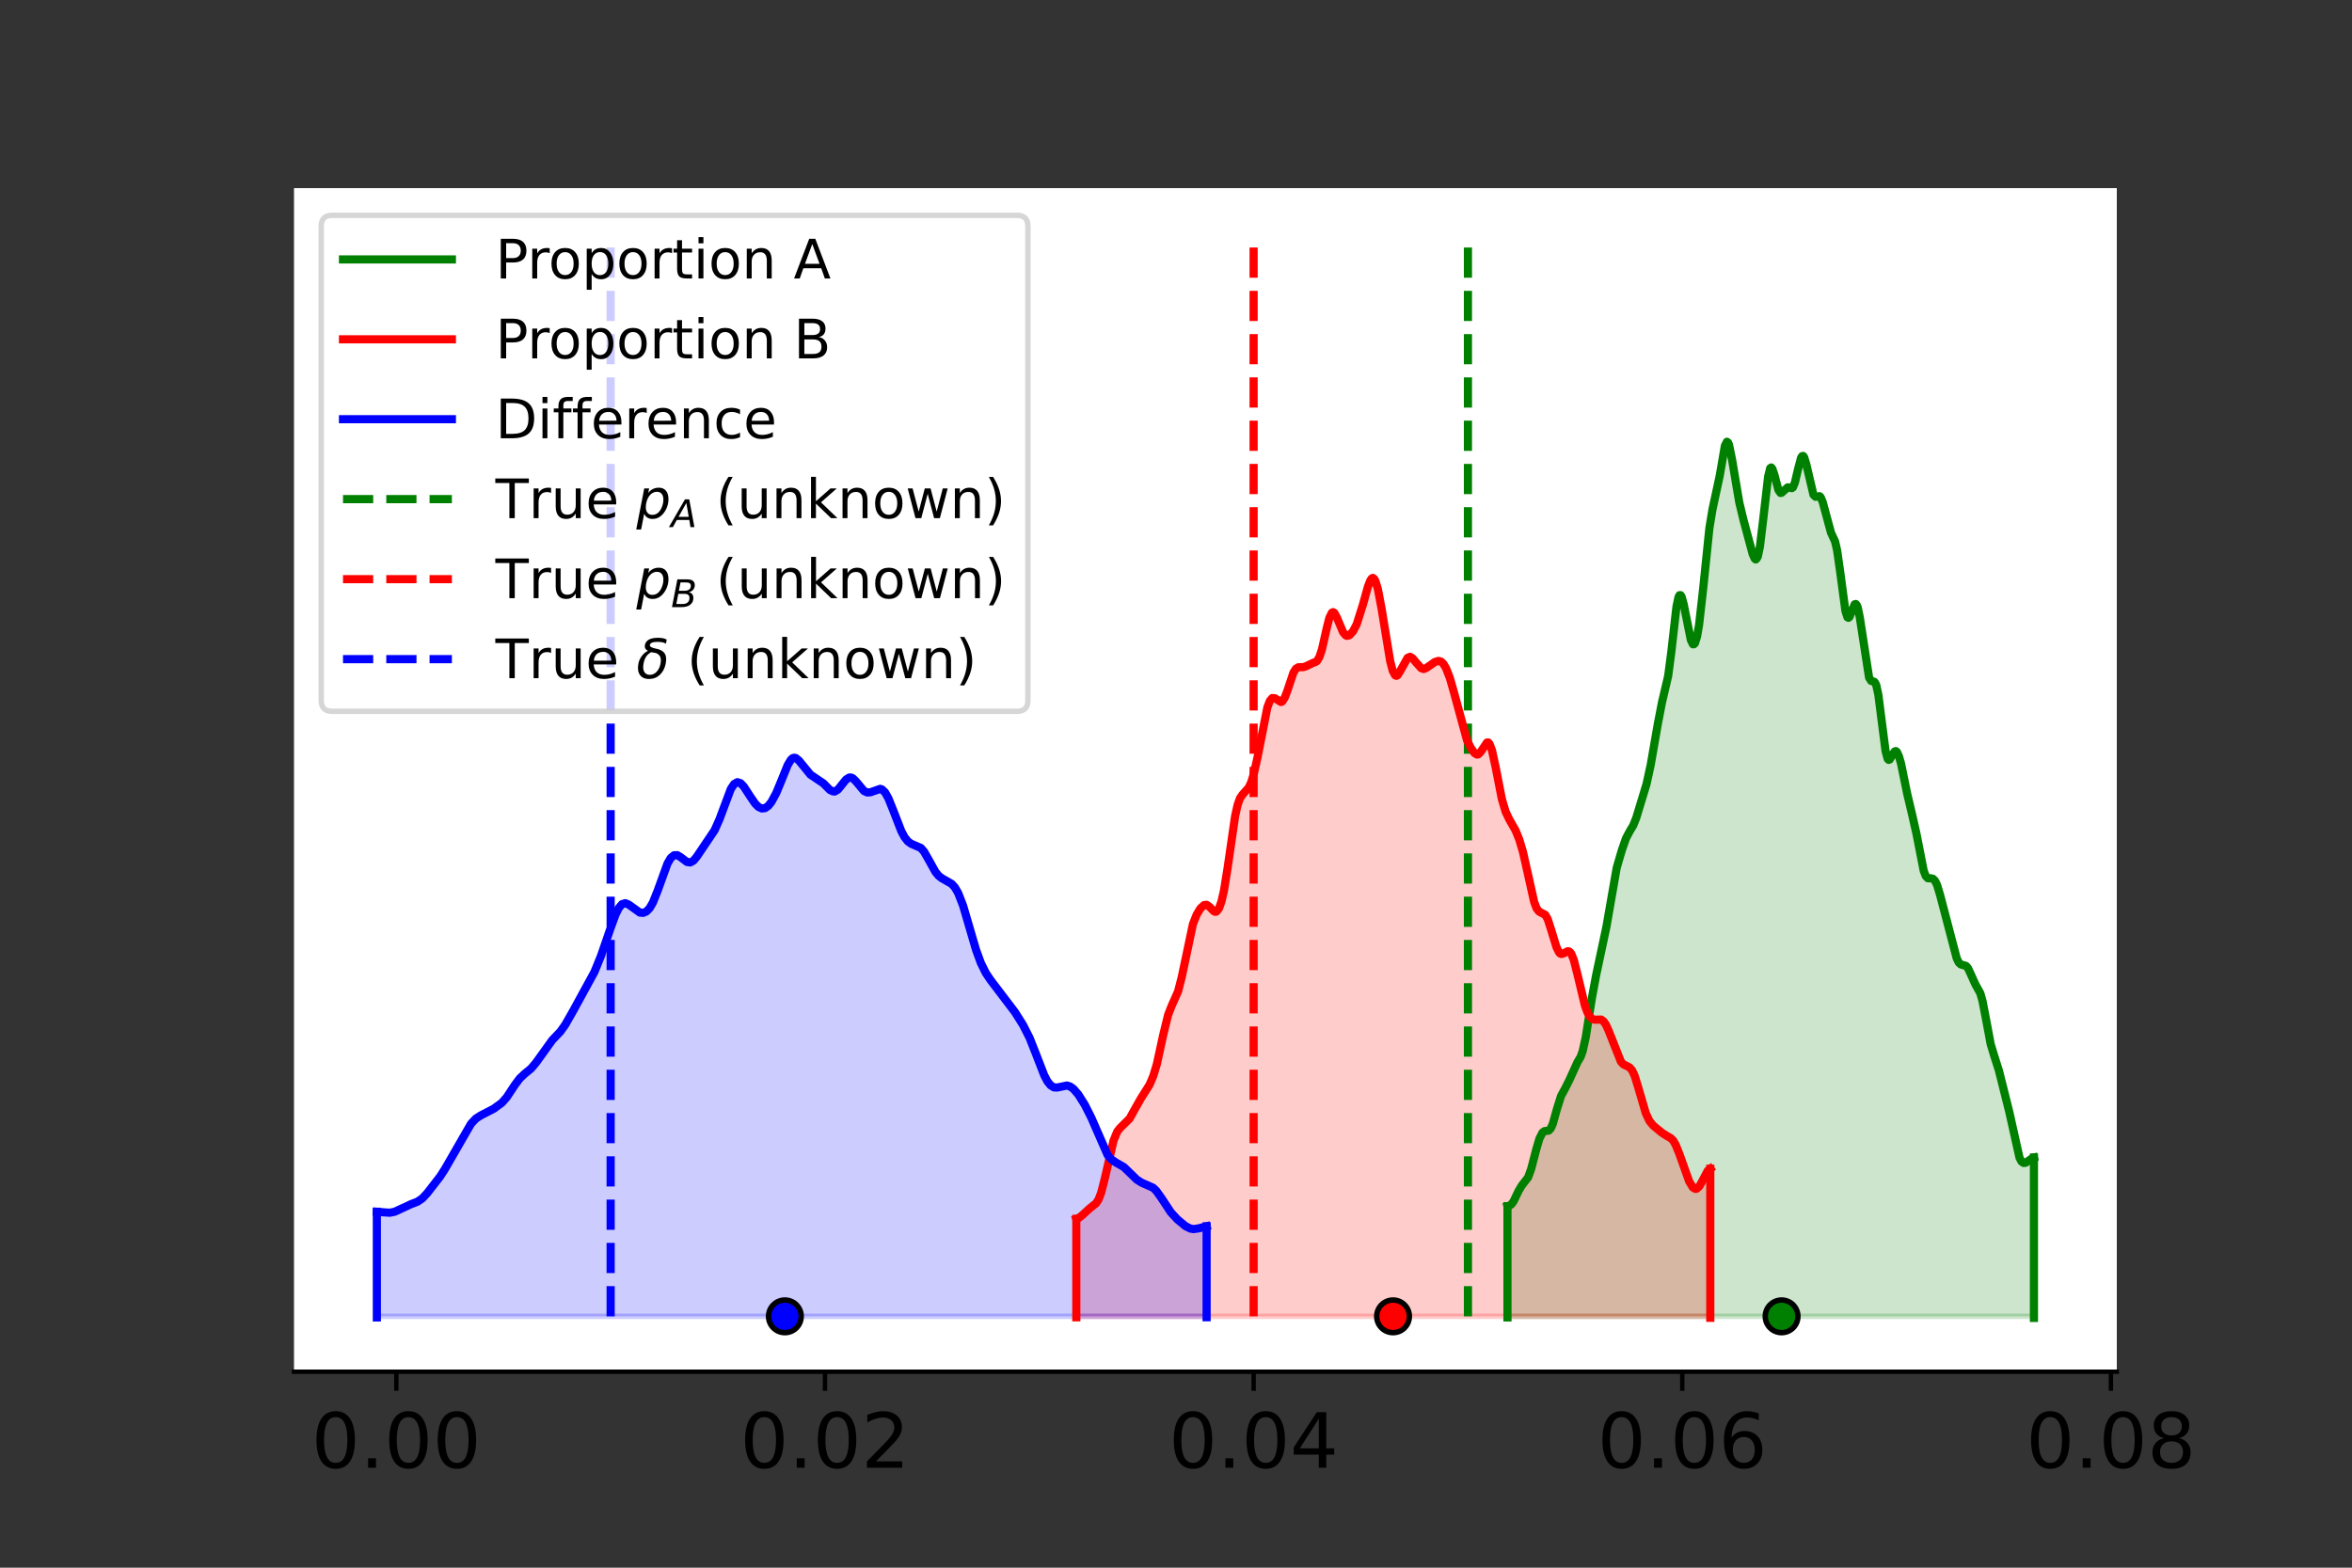 <?xml version="1.0" encoding="utf-8" standalone="no"?>
<!DOCTYPE svg PUBLIC "-//W3C//DTD SVG 1.1//EN"
  "http://www.w3.org/Graphics/SVG/1.1/DTD/svg11.dtd">
<!-- Created with matplotlib (https://matplotlib.org/) -->
<svg height="288pt" version="1.1" viewBox="0 0 432 288" width="432pt" xmlns="http://www.w3.org/2000/svg" xmlns:xlink="http://www.w3.org/1999/xlink">
 <rect x="0" y="0" width="432" height="288" fill="#333333" stroke="none"/>
 <defs>
  <style type="text/css">*{stroke-linecap:butt;stroke-linejoin:round;}</style>
 </defs>
 <g id="figure_1">
  <g id="patch_1">
   <path d="M 0 288 
L 432 288 
L 432 0 
L 0 0 
z
" style="fill:none;"/>
  </g>
  <g id="axes_1">
   <g id="patch_2">
    <path d="M 54 252 
L 388.8 252 
L 388.8 34.56 
L 54 34.56 
z
" style="fill:#ffffff;"/>
   </g>
   <g id="PolyCollection_1">
    <defs>
     <path d="M 276.882 -46.175 
L 276.882 -66.415 
L 277.071 -66.447 
L 277.26 -66.519 
L 277.45 -66.63 
L 277.639 -66.8 
L 277.828 -67.034 
L 278.017 -67.329 
L 278.207 -67.679 
L 278.396 -68.076 
L 278.585 -68.483 
L 278.774 -68.903 
L 278.964 -69.303 
L 279.153 -69.67 
L 279.342 -69.985 
L 279.531 -70.239 
L 279.721 -70.469 
L 279.91 -70.663 
L 280.099 -70.843 
L 280.288 -71.063 
L 280.477 -71.33 
L 280.667 -71.698 
L 280.856 -72.13 
L 281.045 -72.644 
L 281.234 -73.25 
L 281.424 -73.906 
L 281.613 -74.633 
L 281.802 -75.385 
L 281.991 -76.146 
L 282.181 -76.884 
L 282.37 -77.595 
L 282.559 -78.245 
L 282.748 -78.814 
L 282.938 -79.274 
L 283.127 -79.654 
L 283.316 -79.929 
L 283.505 -80.107 
L 283.695 -80.203 
L 283.884 -80.228 
L 284.073 -80.227 
L 284.262 -80.232 
L 284.451 -80.297 
L 284.641 -80.442 
L 284.83 -80.685 
L 285.019 -81.039 
L 285.208 -81.538 
L 285.398 -82.14 
L 285.587 -82.825 
L 285.776 -83.539 
L 285.965 -84.257 
L 286.155 -84.952 
L 286.344 -85.58 
L 286.533 -86.147 
L 286.722 -86.653 
L 286.912 -87.061 
L 287.101 -87.422 
L 287.29 -87.737 
L 287.479 -88.055 
L 287.668 -88.38 
L 287.858 -88.737 
L 288.047 -89.134 
L 288.236 -89.556 
L 288.425 -90.005 
L 288.615 -90.49 
L 288.804 -90.975 
L 288.993 -91.438 
L 289.182 -91.86 
L 289.372 -92.238 
L 289.561 -92.586 
L 289.75 -92.889 
L 289.939 -93.175 
L 290.129 -93.477 
L 290.318 -93.843 
L 290.507 -94.321 
L 290.696 -94.903 
L 290.885 -95.621 
L 291.075 -96.475 
L 291.264 -97.475 
L 291.453 -98.574 
L 291.642 -99.771 
L 291.832 -101.014 
L 292.021 -102.262 
L 292.21 -103.499 
L 292.399 -104.704 
L 292.589 -105.846 
L 292.778 -106.892 
L 292.967 -107.867 
L 293.156 -108.798 
L 293.346 -109.655 
L 293.535 -110.488 
L 293.724 -111.304 
L 293.913 -112.119 
L 294.103 -112.96 
L 294.292 -113.799 
L 294.481 -114.673 
L 294.67 -115.627 
L 294.859 -116.635 
L 295.049 -117.7 
L 295.238 -118.829 
L 295.427 -120.011 
L 295.616 -121.232 
L 295.806 -122.447 
L 295.995 -123.638 
L 296.184 -124.791 
L 296.373 -125.873 
L 296.563 -126.88 
L 296.752 -127.769 
L 296.941 -128.566 
L 297.13 -129.298 
L 297.32 -129.999 
L 297.509 -130.622 
L 297.698 -131.222 
L 297.887 -131.799 
L 298.076 -132.398 
L 298.266 -132.988 
L 298.455 -133.496 
L 298.644 -133.981 
L 298.833 -134.392 
L 299.023 -134.773 
L 299.212 -135.092 
L 299.401 -135.405 
L 299.59 -135.668 
L 299.78 -135.968 
L 299.969 -136.338 
L 300.158 -136.752 
L 300.347 -137.21 
L 300.537 -137.75 
L 300.726 -138.345 
L 300.915 -138.988 
L 301.104 -139.618 
L 301.294 -140.192 
L 301.483 -140.802 
L 301.672 -141.411 
L 301.861 -142.001 
L 302.05 -142.616 
L 302.24 -143.253 
L 302.429 -143.984 
L 302.618 -144.759 
L 302.807 -145.612 
L 302.997 -146.517 
L 303.186 -147.454 
L 303.375 -148.46 
L 303.564 -149.501 
L 303.754 -150.57 
L 303.943 -151.671 
L 304.132 -152.807 
L 304.321 -153.961 
L 304.511 -155.083 
L 304.7 -156.165 
L 304.889 -157.162 
L 305.078 -158.116 
L 305.267 -158.991 
L 305.457 -159.771 
L 305.646 -160.456 
L 305.835 -161.187 
L 306.024 -161.937 
L 306.214 -162.842 
L 306.403 -163.841 
L 306.592 -165.089 
L 306.781 -166.549 
L 306.971 -168.183 
L 307.16 -169.933 
L 307.349 -171.745 
L 307.538 -173.498 
L 307.728 -175.131 
L 307.917 -176.515 
L 308.106 -177.577 
L 308.295 -178.291 
L 308.484 -178.662 
L 308.674 -178.664 
L 308.863 -178.396 
L 309.052 -177.814 
L 309.241 -177.035 
L 309.431 -176.064 
L 309.62 -175.06 
L 309.809 -174.009 
L 309.998 -172.962 
L 310.188 -171.987 
L 310.377 -171.128 
L 310.566 -170.42 
L 310.755 -169.972 
L 310.945 -169.641 
L 311.134 -169.646 
L 311.323 -169.846 
L 311.512 -170.331 
L 311.702 -171.057 
L 311.891 -172.025 
L 312.08 -173.245 
L 312.269 -174.71 
L 312.458 -176.3 
L 312.648 -178.11 
L 312.837 -179.959 
L 313.026 -181.968 
L 313.215 -183.93 
L 313.405 -185.863 
L 313.594 -187.72 
L 313.783 -189.424 
L 313.972 -190.991 
L 314.162 -192.354 
L 314.351 -193.478 
L 314.54 -194.44 
L 314.729 -195.281 
L 314.919 -196.035 
L 315.108 -196.786 
L 315.297 -197.604 
L 315.486 -198.469 
L 315.675 -199.46 
L 315.865 -200.586 
L 316.054 -201.778 
L 316.243 -203.02 
L 316.432 -204.203 
L 316.622 -205.262 
L 316.811 -206.095 
L 317 -206.63 
L 317.189 -206.845 
L 317.379 -206.717 
L 317.568 -206.329 
L 317.757 -205.547 
L 317.946 -204.631 
L 318.136 -203.551 
L 318.325 -202.349 
L 318.514 -201.088 
L 318.703 -199.872 
L 318.892 -198.7 
L 319.082 -197.623 
L 319.271 -196.594 
L 319.46 -195.695 
L 319.649 -194.797 
L 319.839 -194.021 
L 320.028 -193.284 
L 320.217 -192.538 
L 320.406 -191.809 
L 320.596 -191.058 
L 320.785 -190.354 
L 320.974 -189.665 
L 321.163 -188.936 
L 321.353 -188.205 
L 321.542 -187.503 
L 321.731 -186.803 
L 321.92 -186.192 
L 322.11 -185.706 
L 322.299 -185.364 
L 322.488 -185.221 
L 322.677 -185.407 
L 322.866 -185.766 
L 323.056 -186.502 
L 323.245 -187.551 
L 323.434 -188.881 
L 323.623 -190.451 
L 323.813 -192.23 
L 324.002 -194.066 
L 324.191 -195.899 
L 324.38 -197.686 
L 324.57 -199.206 
L 324.759 -200.447 
L 324.948 -201.414 
L 325.137 -201.99 
L 325.327 -202.121 
L 325.516 -201.921 
L 325.705 -201.467 
L 325.894 -200.844 
L 326.083 -200.073 
L 326.273 -199.299 
L 326.462 -198.542 
L 326.651 -197.971 
L 326.84 -197.622 
L 327.03 -197.441 
L 327.219 -197.465 
L 327.408 -197.646 
L 327.597 -197.833 
L 327.787 -198.093 
L 327.976 -198.306 
L 328.165 -198.413 
L 328.354 -198.473 
L 328.544 -198.425 
L 328.733 -198.354 
L 328.922 -198.313 
L 329.111 -198.322 
L 329.3 -198.446 
L 329.49 -198.826 
L 329.679 -199.362 
L 329.868 -200.055 
L 330.057 -200.885 
L 330.247 -201.793 
L 330.436 -202.603 
L 330.625 -203.366 
L 330.814 -203.92 
L 331.004 -204.2 
L 331.193 -204.24 
L 331.382 -203.987 
L 331.571 -203.47 
L 331.761 -202.74 
L 331.95 -201.884 
L 332.139 -200.901 
L 332.328 -199.904 
L 332.518 -198.929 
L 332.707 -198.174 
L 332.896 -197.526 
L 333.085 -197.105 
L 333.274 -196.856 
L 333.464 -196.738 
L 333.653 -196.774 
L 333.842 -196.825 
L 334.031 -196.834 
L 334.221 -196.844 
L 334.41 -196.656 
L 334.599 -196.251 
L 334.788 -195.75 
L 334.978 -195.03 
L 335.167 -194.221 
L 335.356 -193.374 
L 335.545 -192.542 
L 335.735 -191.776 
L 335.924 -191.132 
L 336.113 -190.594 
L 336.302 -190.157 
L 336.491 -189.778 
L 336.681 -189.43 
L 336.87 -189.002 
L 337.059 -188.516 
L 337.248 -187.758 
L 337.438 -186.857 
L 337.627 -185.719 
L 337.816 -184.367 
L 338.005 -182.854 
L 338.195 -181.269 
L 338.384 -179.673 
L 338.573 -178.181 
L 338.762 -176.854 
L 338.952 -175.788 
L 339.141 -175.06 
L 339.33 -174.591 
L 339.519 -174.503 
L 339.708 -174.666 
L 339.898 -175.063 
L 340.087 -175.613 
L 340.276 -176.156 
L 340.465 -176.653 
L 340.655 -176.983 
L 340.844 -177.045 
L 341.033 -176.856 
L 341.222 -176.395 
L 341.412 -175.608 
L 341.601 -174.532 
L 341.79 -173.22 
L 341.979 -171.761 
L 342.169 -170.27 
L 342.358 -168.75 
L 342.547 -167.282 
L 342.736 -165.998 
L 342.926 -164.936 
L 343.115 -164.109 
L 343.304 -163.494 
L 343.493 -163.116 
L 343.682 -162.908 
L 343.872 -162.892 
L 344.061 -162.845 
L 344.25 -162.756 
L 344.439 -162.527 
L 344.629 -162.094 
L 344.818 -161.343 
L 345.007 -160.355 
L 345.196 -159.055 
L 345.386 -157.563 
L 345.575 -155.875 
L 345.764 -154.161 
L 345.953 -152.565 
L 346.143 -151.137 
L 346.332 -150.006 
L 346.521 -149.123 
L 346.71 -148.6 
L 346.899 -148.402 
L 347.089 -148.468 
L 347.278 -148.742 
L 347.467 -149.105 
L 347.656 -149.47 
L 347.846 -149.775 
L 348.035 -149.968 
L 348.224 -150.015 
L 348.413 -149.873 
L 348.603 -149.555 
L 348.792 -149.04 
L 348.981 -148.451 
L 349.17 -147.721 
L 349.36 -146.875 
L 349.549 -145.95 
L 349.738 -144.991 
L 349.927 -144.044 
L 350.117 -143.1 
L 350.306 -142.161 
L 350.495 -141.278 
L 350.684 -140.451 
L 350.873 -139.667 
L 351.063 -138.897 
L 351.252 -138.163 
L 351.441 -137.419 
L 351.63 -136.603 
L 351.82 -135.732 
L 352.009 -134.801 
L 352.198 -133.806 
L 352.387 -132.761 
L 352.577 -131.661 
L 352.766 -130.586 
L 352.955 -129.589 
L 353.144 -128.746 
L 353.334 -128.028 
L 353.523 -127.446 
L 353.712 -127.05 
L 353.901 -126.785 
L 354.09 -126.659 
L 354.28 -126.618 
L 354.469 -126.637 
L 354.658 -126.649 
L 354.847 -126.637 
L 355.037 -126.563 
L 355.226 -126.408 
L 355.415 -126.176 
L 355.604 -125.839 
L 355.794 -125.408 
L 355.983 -124.847 
L 356.172 -124.213 
L 356.361 -123.52 
L 356.551 -122.774 
L 356.74 -121.977 
L 356.929 -121.159 
L 357.118 -120.326 
L 357.307 -119.529 
L 357.497 -118.762 
L 357.686 -118.016 
L 357.875 -117.244 
L 358.064 -116.521 
L 358.254 -115.809 
L 358.443 -115.093 
L 358.632 -114.383 
L 358.821 -113.719 
L 359.011 -113.075 
L 359.2 -112.487 
L 359.389 -111.974 
L 359.578 -111.518 
L 359.768 -111.171 
L 359.957 -110.946 
L 360.146 -110.826 
L 360.335 -110.738 
L 360.525 -110.716 
L 360.714 -110.697 
L 360.903 -110.646 
L 361.092 -110.564 
L 361.281 -110.402 
L 361.471 -110.143 
L 361.66 -109.806 
L 361.849 -109.372 
L 362.038 -108.911 
L 362.228 -108.44 
L 362.417 -108.007 
L 362.606 -107.606 
L 362.795 -107.228 
L 362.985 -106.901 
L 363.174 -106.581 
L 363.363 -106.286 
L 363.552 -105.957 
L 363.742 -105.5 
L 363.931 -104.919 
L 364.12 -104.162 
L 364.309 -103.291 
L 364.498 -102.321 
L 364.688 -101.247 
L 364.877 -100.134 
L 365.066 -99.034 
L 365.255 -97.976 
L 365.445 -97.032 
L 365.634 -96.199 
L 365.823 -95.48 
L 366.012 -94.861 
L 366.202 -94.302 
L 366.391 -93.771 
L 366.58 -93.219 
L 366.769 -92.635 
L 366.959 -92.008 
L 367.148 -91.332 
L 367.337 -90.607 
L 367.526 -89.862 
L 367.715 -89.085 
L 367.905 -88.33 
L 368.094 -87.595 
L 368.283 -86.848 
L 368.472 -86.133 
L 368.662 -85.395 
L 368.851 -84.601 
L 369.04 -83.782 
L 369.229 -82.919 
L 369.419 -82 
L 369.608 -81.032 
L 369.797 -80.057 
L 369.986 -79.076 
L 370.176 -78.122 
L 370.365 -77.271 
L 370.554 -76.5 
L 370.743 -75.846 
L 370.933 -75.308 
L 371.122 -74.887 
L 371.311 -74.601 
L 371.5 -74.421 
L 371.689 -74.349 
L 371.879 -74.351 
L 372.068 -74.392 
L 372.257 -74.494 
L 372.446 -74.648 
L 372.636 -74.788 
L 372.825 -74.952 
L 373.014 -75.094 
L 373.203 -75.217 
L 373.393 -75.311 
L 373.582 -75.355 
L 373.582 -46.175 
L 373.582 -46.175 
L 373.393 -46.175 
L 373.203 -46.175 
L 373.014 -46.175 
L 372.825 -46.175 
L 372.636 -46.175 
L 372.446 -46.175 
L 372.257 -46.175 
L 372.068 -46.175 
L 371.879 -46.175 
L 371.689 -46.175 
L 371.5 -46.175 
L 371.311 -46.175 
L 371.122 -46.175 
L 370.933 -46.175 
L 370.743 -46.175 
L 370.554 -46.175 
L 370.365 -46.175 
L 370.176 -46.175 
L 369.986 -46.175 
L 369.797 -46.175 
L 369.608 -46.175 
L 369.419 -46.175 
L 369.229 -46.175 
L 369.04 -46.175 
L 368.851 -46.175 
L 368.662 -46.175 
L 368.472 -46.175 
L 368.283 -46.175 
L 368.094 -46.175 
L 367.905 -46.175 
L 367.715 -46.175 
L 367.526 -46.175 
L 367.337 -46.175 
L 367.148 -46.175 
L 366.959 -46.175 
L 366.769 -46.175 
L 366.58 -46.175 
L 366.391 -46.175 
L 366.202 -46.175 
L 366.012 -46.175 
L 365.823 -46.175 
L 365.634 -46.175 
L 365.445 -46.175 
L 365.255 -46.175 
L 365.066 -46.175 
L 364.877 -46.175 
L 364.688 -46.175 
L 364.498 -46.175 
L 364.309 -46.175 
L 364.12 -46.175 
L 363.931 -46.175 
L 363.742 -46.175 
L 363.552 -46.175 
L 363.363 -46.175 
L 363.174 -46.175 
L 362.985 -46.175 
L 362.795 -46.175 
L 362.606 -46.175 
L 362.417 -46.175 
L 362.228 -46.175 
L 362.038 -46.175 
L 361.849 -46.175 
L 361.66 -46.175 
L 361.471 -46.175 
L 361.281 -46.175 
L 361.092 -46.175 
L 360.903 -46.175 
L 360.714 -46.175 
L 360.525 -46.175 
L 360.335 -46.175 
L 360.146 -46.175 
L 359.957 -46.175 
L 359.768 -46.175 
L 359.578 -46.175 
L 359.389 -46.175 
L 359.2 -46.175 
L 359.011 -46.175 
L 358.821 -46.175 
L 358.632 -46.175 
L 358.443 -46.175 
L 358.254 -46.175 
L 358.064 -46.175 
L 357.875 -46.175 
L 357.686 -46.175 
L 357.497 -46.175 
L 357.307 -46.175 
L 357.118 -46.175 
L 356.929 -46.175 
L 356.74 -46.175 
L 356.551 -46.175 
L 356.361 -46.175 
L 356.172 -46.175 
L 355.983 -46.175 
L 355.794 -46.175 
L 355.604 -46.175 
L 355.415 -46.175 
L 355.226 -46.175 
L 355.037 -46.175 
L 354.847 -46.175 
L 354.658 -46.175 
L 354.469 -46.175 
L 354.28 -46.175 
L 354.09 -46.175 
L 353.901 -46.175 
L 353.712 -46.175 
L 353.523 -46.175 
L 353.334 -46.175 
L 353.144 -46.175 
L 352.955 -46.175 
L 352.766 -46.175 
L 352.577 -46.175 
L 352.387 -46.175 
L 352.198 -46.175 
L 352.009 -46.175 
L 351.82 -46.175 
L 351.63 -46.175 
L 351.441 -46.175 
L 351.252 -46.175 
L 351.063 -46.175 
L 350.873 -46.175 
L 350.684 -46.175 
L 350.495 -46.175 
L 350.306 -46.175 
L 350.117 -46.175 
L 349.927 -46.175 
L 349.738 -46.175 
L 349.549 -46.175 
L 349.36 -46.175 
L 349.17 -46.175 
L 348.981 -46.175 
L 348.792 -46.175 
L 348.603 -46.175 
L 348.413 -46.175 
L 348.224 -46.175 
L 348.035 -46.175 
L 347.846 -46.175 
L 347.656 -46.175 
L 347.467 -46.175 
L 347.278 -46.175 
L 347.089 -46.175 
L 346.899 -46.175 
L 346.71 -46.175 
L 346.521 -46.175 
L 346.332 -46.175 
L 346.143 -46.175 
L 345.953 -46.175 
L 345.764 -46.175 
L 345.575 -46.175 
L 345.386 -46.175 
L 345.196 -46.175 
L 345.007 -46.175 
L 344.818 -46.175 
L 344.629 -46.175 
L 344.439 -46.175 
L 344.25 -46.175 
L 344.061 -46.175 
L 343.872 -46.175 
L 343.682 -46.175 
L 343.493 -46.175 
L 343.304 -46.175 
L 343.115 -46.175 
L 342.926 -46.175 
L 342.736 -46.175 
L 342.547 -46.175 
L 342.358 -46.175 
L 342.169 -46.175 
L 341.979 -46.175 
L 341.79 -46.175 
L 341.601 -46.175 
L 341.412 -46.175 
L 341.222 -46.175 
L 341.033 -46.175 
L 340.844 -46.175 
L 340.655 -46.175 
L 340.465 -46.175 
L 340.276 -46.175 
L 340.087 -46.175 
L 339.898 -46.175 
L 339.708 -46.175 
L 339.519 -46.175 
L 339.33 -46.175 
L 339.141 -46.175 
L 338.952 -46.175 
L 338.762 -46.175 
L 338.573 -46.175 
L 338.384 -46.175 
L 338.195 -46.175 
L 338.005 -46.175 
L 337.816 -46.175 
L 337.627 -46.175 
L 337.438 -46.175 
L 337.248 -46.175 
L 337.059 -46.175 
L 336.87 -46.175 
L 336.681 -46.175 
L 336.491 -46.175 
L 336.302 -46.175 
L 336.113 -46.175 
L 335.924 -46.175 
L 335.735 -46.175 
L 335.545 -46.175 
L 335.356 -46.175 
L 335.167 -46.175 
L 334.978 -46.175 
L 334.788 -46.175 
L 334.599 -46.175 
L 334.41 -46.175 
L 334.221 -46.175 
L 334.031 -46.175 
L 333.842 -46.175 
L 333.653 -46.175 
L 333.464 -46.175 
L 333.274 -46.175 
L 333.085 -46.175 
L 332.896 -46.175 
L 332.707 -46.175 
L 332.518 -46.175 
L 332.328 -46.175 
L 332.139 -46.175 
L 331.95 -46.175 
L 331.761 -46.175 
L 331.571 -46.175 
L 331.382 -46.175 
L 331.193 -46.175 
L 331.004 -46.175 
L 330.814 -46.175 
L 330.625 -46.175 
L 330.436 -46.175 
L 330.247 -46.175 
L 330.057 -46.175 
L 329.868 -46.175 
L 329.679 -46.175 
L 329.49 -46.175 
L 329.3 -46.175 
L 329.111 -46.175 
L 328.922 -46.175 
L 328.733 -46.175 
L 328.544 -46.175 
L 328.354 -46.175 
L 328.165 -46.175 
L 327.976 -46.175 
L 327.787 -46.175 
L 327.597 -46.175 
L 327.408 -46.175 
L 327.219 -46.175 
L 327.03 -46.175 
L 326.84 -46.175 
L 326.651 -46.175 
L 326.462 -46.175 
L 326.273 -46.175 
L 326.083 -46.175 
L 325.894 -46.175 
L 325.705 -46.175 
L 325.516 -46.175 
L 325.327 -46.175 
L 325.137 -46.175 
L 324.948 -46.175 
L 324.759 -46.175 
L 324.57 -46.175 
L 324.38 -46.175 
L 324.191 -46.175 
L 324.002 -46.175 
L 323.813 -46.175 
L 323.623 -46.175 
L 323.434 -46.175 
L 323.245 -46.175 
L 323.056 -46.175 
L 322.866 -46.175 
L 322.677 -46.175 
L 322.488 -46.175 
L 322.299 -46.175 
L 322.11 -46.175 
L 321.92 -46.175 
L 321.731 -46.175 
L 321.542 -46.175 
L 321.353 -46.175 
L 321.163 -46.175 
L 320.974 -46.175 
L 320.785 -46.175 
L 320.596 -46.175 
L 320.406 -46.175 
L 320.217 -46.175 
L 320.028 -46.175 
L 319.839 -46.175 
L 319.649 -46.175 
L 319.46 -46.175 
L 319.271 -46.175 
L 319.082 -46.175 
L 318.892 -46.175 
L 318.703 -46.175 
L 318.514 -46.175 
L 318.325 -46.175 
L 318.136 -46.175 
L 317.946 -46.175 
L 317.757 -46.175 
L 317.568 -46.175 
L 317.379 -46.175 
L 317.189 -46.175 
L 317 -46.175 
L 316.811 -46.175 
L 316.622 -46.175 
L 316.432 -46.175 
L 316.243 -46.175 
L 316.054 -46.175 
L 315.865 -46.175 
L 315.675 -46.175 
L 315.486 -46.175 
L 315.297 -46.175 
L 315.108 -46.175 
L 314.919 -46.175 
L 314.729 -46.175 
L 314.54 -46.175 
L 314.351 -46.175 
L 314.162 -46.175 
L 313.972 -46.175 
L 313.783 -46.175 
L 313.594 -46.175 
L 313.405 -46.175 
L 313.215 -46.175 
L 313.026 -46.175 
L 312.837 -46.175 
L 312.648 -46.175 
L 312.458 -46.175 
L 312.269 -46.175 
L 312.08 -46.175 
L 311.891 -46.175 
L 311.702 -46.175 
L 311.512 -46.175 
L 311.323 -46.175 
L 311.134 -46.175 
L 310.945 -46.175 
L 310.755 -46.175 
L 310.566 -46.175 
L 310.377 -46.175 
L 310.188 -46.175 
L 309.998 -46.175 
L 309.809 -46.175 
L 309.62 -46.175 
L 309.431 -46.175 
L 309.241 -46.175 
L 309.052 -46.175 
L 308.863 -46.175 
L 308.674 -46.175 
L 308.484 -46.175 
L 308.295 -46.175 
L 308.106 -46.175 
L 307.917 -46.175 
L 307.728 -46.175 
L 307.538 -46.175 
L 307.349 -46.175 
L 307.16 -46.175 
L 306.971 -46.175 
L 306.781 -46.175 
L 306.592 -46.175 
L 306.403 -46.175 
L 306.214 -46.175 
L 306.024 -46.175 
L 305.835 -46.175 
L 305.646 -46.175 
L 305.457 -46.175 
L 305.267 -46.175 
L 305.078 -46.175 
L 304.889 -46.175 
L 304.7 -46.175 
L 304.511 -46.175 
L 304.321 -46.175 
L 304.132 -46.175 
L 303.943 -46.175 
L 303.754 -46.175 
L 303.564 -46.175 
L 303.375 -46.175 
L 303.186 -46.175 
L 302.997 -46.175 
L 302.807 -46.175 
L 302.618 -46.175 
L 302.429 -46.175 
L 302.24 -46.175 
L 302.05 -46.175 
L 301.861 -46.175 
L 301.672 -46.175 
L 301.483 -46.175 
L 301.294 -46.175 
L 301.104 -46.175 
L 300.915 -46.175 
L 300.726 -46.175 
L 300.537 -46.175 
L 300.347 -46.175 
L 300.158 -46.175 
L 299.969 -46.175 
L 299.78 -46.175 
L 299.59 -46.175 
L 299.401 -46.175 
L 299.212 -46.175 
L 299.023 -46.175 
L 298.833 -46.175 
L 298.644 -46.175 
L 298.455 -46.175 
L 298.266 -46.175 
L 298.076 -46.175 
L 297.887 -46.175 
L 297.698 -46.175 
L 297.509 -46.175 
L 297.32 -46.175 
L 297.13 -46.175 
L 296.941 -46.175 
L 296.752 -46.175 
L 296.563 -46.175 
L 296.373 -46.175 
L 296.184 -46.175 
L 295.995 -46.175 
L 295.806 -46.175 
L 295.616 -46.175 
L 295.427 -46.175 
L 295.238 -46.175 
L 295.049 -46.175 
L 294.859 -46.175 
L 294.67 -46.175 
L 294.481 -46.175 
L 294.292 -46.175 
L 294.103 -46.175 
L 293.913 -46.175 
L 293.724 -46.175 
L 293.535 -46.175 
L 293.346 -46.175 
L 293.156 -46.175 
L 292.967 -46.175 
L 292.778 -46.175 
L 292.589 -46.175 
L 292.399 -46.175 
L 292.21 -46.175 
L 292.021 -46.175 
L 291.832 -46.175 
L 291.642 -46.175 
L 291.453 -46.175 
L 291.264 -46.175 
L 291.075 -46.175 
L 290.885 -46.175 
L 290.696 -46.175 
L 290.507 -46.175 
L 290.318 -46.175 
L 290.129 -46.175 
L 289.939 -46.175 
L 289.75 -46.175 
L 289.561 -46.175 
L 289.372 -46.175 
L 289.182 -46.175 
L 288.993 -46.175 
L 288.804 -46.175 
L 288.615 -46.175 
L 288.425 -46.175 
L 288.236 -46.175 
L 288.047 -46.175 
L 287.858 -46.175 
L 287.668 -46.175 
L 287.479 -46.175 
L 287.29 -46.175 
L 287.101 -46.175 
L 286.912 -46.175 
L 286.722 -46.175 
L 286.533 -46.175 
L 286.344 -46.175 
L 286.155 -46.175 
L 285.965 -46.175 
L 285.776 -46.175 
L 285.587 -46.175 
L 285.398 -46.175 
L 285.208 -46.175 
L 285.019 -46.175 
L 284.83 -46.175 
L 284.641 -46.175 
L 284.451 -46.175 
L 284.262 -46.175 
L 284.073 -46.175 
L 283.884 -46.175 
L 283.695 -46.175 
L 283.505 -46.175 
L 283.316 -46.175 
L 283.127 -46.175 
L 282.938 -46.175 
L 282.748 -46.175 
L 282.559 -46.175 
L 282.37 -46.175 
L 282.181 -46.175 
L 281.991 -46.175 
L 281.802 -46.175 
L 281.613 -46.175 
L 281.424 -46.175 
L 281.234 -46.175 
L 281.045 -46.175 
L 280.856 -46.175 
L 280.667 -46.175 
L 280.477 -46.175 
L 280.288 -46.175 
L 280.099 -46.175 
L 279.91 -46.175 
L 279.721 -46.175 
L 279.531 -46.175 
L 279.342 -46.175 
L 279.153 -46.175 
L 278.964 -46.175 
L 278.774 -46.175 
L 278.585 -46.175 
L 278.396 -46.175 
L 278.207 -46.175 
L 278.017 -46.175 
L 277.828 -46.175 
L 277.639 -46.175 
L 277.45 -46.175 
L 277.26 -46.175 
L 277.071 -46.175 
L 276.882 -46.175 
z
" id="m5b56bfaf5e" style="stroke:#008000;stroke-opacity:0.2;"/>
    </defs>
    <g clip-path="url(#pae47f9a604)">
     <use style="fill:#008000;fill-opacity:0.2;stroke:#008000;stroke-opacity:0.2;" x="0" xlink:href="#m5b56bfaf5e" y="288"/>
    </g>
   </g>
   <g id="PolyCollection_2">
    <defs>
     <path d="M 197.689 -46.175 
L 197.689 -64.082 
L 197.917 -64.137 
L 198.145 -64.242 
L 198.373 -64.394 
L 198.6 -64.579 
L 198.828 -64.796 
L 199.056 -65.023 
L 199.284 -65.253 
L 199.512 -65.484 
L 199.74 -65.7 
L 199.968 -65.887 
L 200.196 -66.052 
L 200.424 -66.211 
L 200.651 -66.355 
L 200.879 -66.517 
L 201.107 -66.711 
L 201.335 -66.953 
L 201.563 -67.269 
L 201.791 -67.68 
L 202.019 -68.211 
L 202.247 -68.868 
L 202.474 -69.655 
L 202.702 -70.544 
L 202.93 -71.524 
L 203.158 -72.572 
L 203.386 -73.656 
L 203.614 -74.727 
L 203.842 -75.778 
L 204.07 -76.772 
L 204.297 -77.67 
L 204.525 -78.452 
L 204.753 -79.109 
L 204.981 -79.667 
L 205.209 -80.106 
L 205.437 -80.444 
L 205.665 -80.708 
L 205.893 -80.917 
L 206.121 -81.098 
L 206.348 -81.26 
L 206.576 -81.434 
L 206.804 -81.64 
L 207.032 -81.896 
L 207.26 -82.188 
L 207.488 -82.514 
L 207.716 -82.883 
L 207.944 -83.3 
L 208.171 -83.729 
L 208.399 -84.167 
L 208.627 -84.607 
L 208.855 -85.016 
L 209.083 -85.414 
L 209.311 -85.81 
L 209.539 -86.179 
L 209.767 -86.516 
L 209.995 -86.861 
L 210.222 -87.181 
L 210.45 -87.541 
L 210.678 -87.899 
L 210.906 -88.283 
L 211.134 -88.708 
L 211.362 -89.177 
L 211.59 -89.716 
L 211.818 -90.305 
L 212.045 -90.961 
L 212.273 -91.729 
L 212.501 -92.577 
L 212.729 -93.532 
L 212.957 -94.551 
L 213.185 -95.625 
L 213.413 -96.724 
L 213.641 -97.822 
L 213.868 -98.879 
L 214.096 -99.866 
L 214.324 -100.79 
L 214.552 -101.561 
L 214.78 -102.231 
L 215.008 -102.796 
L 215.236 -103.3 
L 215.464 -103.762 
L 215.692 -104.202 
L 215.919 -104.67 
L 216.147 -105.223 
L 216.375 -105.848 
L 216.603 -106.614 
L 216.831 -107.522 
L 217.059 -108.52 
L 217.287 -109.622 
L 217.515 -110.81 
L 217.742 -112.052 
L 217.97 -113.261 
L 218.198 -114.438 
L 218.426 -115.534 
L 218.654 -116.562 
L 218.882 -117.465 
L 219.11 -118.236 
L 219.338 -118.902 
L 219.566 -119.475 
L 219.793 -119.966 
L 220.021 -120.399 
L 220.249 -120.76 
L 220.477 -121.101 
L 220.705 -121.366 
L 220.933 -121.575 
L 221.161 -121.727 
L 221.389 -121.799 
L 221.616 -121.78 
L 221.844 -121.658 
L 222.072 -121.484 
L 222.3 -121.224 
L 222.528 -120.984 
L 222.756 -120.758 
L 222.984 -120.577 
L 223.212 -120.488 
L 223.44 -120.539 
L 223.667 -120.755 
L 223.895 -121.121 
L 224.123 -121.649 
L 224.351 -122.391 
L 224.579 -123.29 
L 224.807 -124.368 
L 225.035 -125.655 
L 225.263 -127.072 
L 225.49 -128.624 
L 225.718 -130.273 
L 225.946 -131.982 
L 226.174 -133.676 
L 226.402 -135.27 
L 226.63 -136.762 
L 226.858 -138.086 
L 227.086 -139.221 
L 227.313 -140.12 
L 227.541 -140.845 
L 227.769 -141.383 
L 227.997 -141.758 
L 228.225 -142.037 
L 228.453 -142.279 
L 228.681 -142.503 
L 228.909 -142.734 
L 229.137 -142.981 
L 229.364 -143.318 
L 229.592 -143.77 
L 229.82 -144.311 
L 230.048 -144.968 
L 230.276 -145.761 
L 230.504 -146.659 
L 230.732 -147.671 
L 230.96 -148.799 
L 231.187 -149.996 
L 231.415 -151.257 
L 231.643 -152.544 
L 231.871 -153.825 
L 232.099 -155.062 
L 232.327 -156.15 
L 232.555 -157.171 
L 232.783 -158.055 
L 233.011 -158.714 
L 233.238 -159.237 
L 233.466 -159.593 
L 233.694 -159.764 
L 233.922 -159.799 
L 234.15 -159.729 
L 234.378 -159.574 
L 234.606 -159.346 
L 234.834 -159.144 
L 235.061 -159.047 
L 235.289 -159.03 
L 235.517 -159.125 
L 235.745 -159.411 
L 235.973 -159.843 
L 236.201 -160.381 
L 236.429 -161.02 
L 236.657 -161.775 
L 236.884 -162.537 
L 237.112 -163.279 
L 237.34 -163.904 
L 237.568 -164.429 
L 237.796 -164.888 
L 238.024 -165.142 
L 238.252 -165.302 
L 238.48 -165.423 
L 238.708 -165.406 
L 238.935 -165.41 
L 239.163 -165.407 
L 239.391 -165.444 
L 239.619 -165.473 
L 239.847 -165.592 
L 240.075 -165.677 
L 240.303 -165.846 
L 240.531 -165.948 
L 240.758 -166.02 
L 240.986 -166.17 
L 241.214 -166.247 
L 241.442 -166.278 
L 241.67 -166.395 
L 241.898 -166.559 
L 242.126 -166.866 
L 242.354 -167.33 
L 242.582 -167.932 
L 242.809 -168.708 
L 243.037 -169.61 
L 243.265 -170.632 
L 243.493 -171.719 
L 243.721 -172.744 
L 243.949 -173.715 
L 244.177 -174.519 
L 244.405 -175.095 
L 244.632 -175.434 
L 244.86 -175.541 
L 245.088 -175.395 
L 245.316 -175.062 
L 245.544 -174.557 
L 245.772 -173.969 
L 246 -173.406 
L 246.228 -172.821 
L 246.455 -172.261 
L 246.683 -171.867 
L 246.911 -171.528 
L 247.139 -171.309 
L 247.367 -171.187 
L 247.595 -171.217 
L 247.823 -171.284 
L 248.051 -171.491 
L 248.279 -171.704 
L 248.506 -172.005 
L 248.734 -172.401 
L 248.962 -172.814 
L 249.19 -173.314 
L 249.418 -173.978 
L 249.646 -174.619 
L 249.874 -175.347 
L 250.102 -176.094 
L 250.329 -176.916 
L 250.557 -177.795 
L 250.785 -178.634 
L 251.013 -179.422 
L 251.241 -180.196 
L 251.469 -180.846 
L 251.697 -181.364 
L 251.925 -181.706 
L 252.153 -181.834 
L 252.38 -181.68 
L 252.608 -181.295 
L 252.836 -180.681 
L 253.064 -179.86 
L 253.292 -178.809 
L 253.52 -177.627 
L 253.748 -176.262 
L 253.976 -174.792 
L 254.203 -173.314 
L 254.431 -171.83 
L 254.659 -170.377 
L 254.887 -168.993 
L 255.115 -167.709 
L 255.343 -166.534 
L 255.571 -165.55 
L 255.799 -164.785 
L 256.027 -164.257 
L 256.254 -163.932 
L 256.482 -163.843 
L 256.71 -163.959 
L 256.938 -164.259 
L 257.166 -164.696 
L 257.394 -165.138 
L 257.622 -165.682 
L 257.85 -166.163 
L 258.077 -166.608 
L 258.305 -166.934 
L 258.533 -167.14 
L 258.761 -167.275 
L 258.989 -167.339 
L 259.217 -167.239 
L 259.445 -167.075 
L 259.673 -166.854 
L 259.9 -166.553 
L 260.128 -166.26 
L 260.356 -165.984 
L 260.584 -165.691 
L 260.812 -165.444 
L 261.04 -165.252 
L 261.268 -165.166 
L 261.496 -165.094 
L 261.724 -165.15 
L 261.951 -165.274 
L 262.179 -165.4 
L 262.407 -165.553 
L 262.635 -165.72 
L 262.863 -165.901 
L 263.091 -166.095 
L 263.319 -166.267 
L 263.547 -166.388 
L 263.774 -166.488 
L 264.002 -166.54 
L 264.23 -166.585 
L 264.458 -166.555 
L 264.686 -166.458 
L 264.914 -166.272 
L 265.142 -166.011 
L 265.37 -165.667 
L 265.598 -165.24 
L 265.825 -164.736 
L 266.053 -164.144 
L 266.281 -163.496 
L 266.509 -162.789 
L 266.737 -161.988 
L 266.965 -161.125 
L 267.193 -160.254 
L 267.421 -159.31 
L 267.648 -158.359 
L 267.876 -157.396 
L 268.104 -156.421 
L 268.332 -155.476 
L 268.56 -154.612 
L 268.788 -153.812 
L 269.016 -153.107 
L 269.244 -152.477 
L 269.471 -151.938 
L 269.699 -151.436 
L 269.927 -150.984 
L 270.155 -150.587 
L 270.383 -150.238 
L 270.611 -149.902 
L 270.839 -149.634 
L 271.067 -149.439 
L 271.295 -149.371 
L 271.522 -149.423 
L 271.75 -149.593 
L 271.978 -149.894 
L 272.206 -150.276 
L 272.434 -150.68 
L 272.662 -151.059 
L 272.89 -151.391 
L 273.118 -151.589 
L 273.345 -151.608 
L 273.573 -151.366 
L 273.801 -150.906 
L 274.029 -150.196 
L 274.257 -149.292 
L 274.485 -148.23 
L 274.713 -147.042 
L 274.941 -145.807 
L 275.169 -144.563 
L 275.396 -143.365 
L 275.624 -142.232 
L 275.852 -141.208 
L 276.08 -140.32 
L 276.308 -139.542 
L 276.536 -138.889 
L 276.764 -138.318 
L 276.992 -137.846 
L 277.219 -137.458 
L 277.447 -137.096 
L 277.675 -136.74 
L 277.903 -136.345 
L 278.131 -135.931 
L 278.359 -135.462 
L 278.587 -134.992 
L 278.815 -134.437 
L 279.042 -133.797 
L 279.27 -133.087 
L 279.498 -132.33 
L 279.726 -131.49 
L 279.954 -130.574 
L 280.182 -129.598 
L 280.41 -128.55 
L 280.638 -127.439 
L 280.866 -126.324 
L 281.093 -125.193 
L 281.321 -124.102 
L 281.549 -123.156 
L 281.777 -122.328 
L 282.005 -121.643 
L 282.233 -121.118 
L 282.461 -120.757 
L 282.689 -120.533 
L 282.916 -120.413 
L 283.144 -120.349 
L 283.372 -120.289 
L 283.6 -120.163 
L 283.828 -119.933 
L 284.056 -119.597 
L 284.284 -119.128 
L 284.512 -118.491 
L 284.74 -117.799 
L 284.967 -116.992 
L 285.195 -116.167 
L 285.423 -115.378 
L 285.651 -114.65 
L 285.879 -114.004 
L 286.107 -113.463 
L 286.335 -113.076 
L 286.563 -112.822 
L 286.79 -112.74 
L 287.018 -112.788 
L 287.246 -112.876 
L 287.474 -113.013 
L 287.702 -113.154 
L 287.93 -113.247 
L 288.158 -113.226 
L 288.386 -113.063 
L 288.614 -112.763 
L 288.841 -112.274 
L 289.069 -111.634 
L 289.297 -110.854 
L 289.525 -109.929 
L 289.753 -108.936 
L 289.981 -107.914 
L 290.209 -106.869 
L 290.437 -105.856 
L 290.664 -104.892 
L 290.892 -104.017 
L 291.12 -103.224 
L 291.348 -102.55 
L 291.576 -101.999 
L 291.804 -101.567 
L 292.032 -101.207 
L 292.26 -100.958 
L 292.487 -100.792 
L 292.715 -100.697 
L 292.943 -100.669 
L 293.171 -100.676 
L 293.399 -100.689 
L 293.627 -100.718 
L 293.855 -100.735 
L 294.083 -100.695 
L 294.311 -100.566 
L 294.538 -100.372 
L 294.766 -100.067 
L 294.994 -99.693 
L 295.222 -99.244 
L 295.45 -98.685 
L 295.678 -98.08 
L 295.906 -97.44 
L 296.134 -96.769 
L 296.361 -96.106 
L 296.589 -95.438 
L 296.817 -94.802 
L 297.045 -94.234 
L 297.273 -93.726 
L 297.501 -93.293 
L 297.729 -92.936 
L 297.957 -92.662 
L 298.185 -92.466 
L 298.412 -92.318 
L 298.64 -92.23 
L 298.868 -92.132 
L 299.096 -92.056 
L 299.324 -91.895 
L 299.552 -91.682 
L 299.78 -91.36 
L 300.008 -90.933 
L 300.235 -90.387 
L 300.463 -89.743 
L 300.691 -88.998 
L 300.919 -88.176 
L 301.147 -87.337 
L 301.375 -86.484 
L 301.603 -85.633 
L 301.831 -84.847 
L 302.058 -84.127 
L 302.286 -83.493 
L 302.514 -82.927 
L 302.742 -82.452 
L 302.97 -82.049 
L 303.198 -81.726 
L 303.426 -81.454 
L 303.654 -81.221 
L 303.882 -81.014 
L 304.109 -80.844 
L 304.337 -80.667 
L 304.565 -80.481 
L 304.793 -80.283 
L 305.021 -80.088 
L 305.249 -79.903 
L 305.477 -79.728 
L 305.705 -79.57 
L 305.932 -79.434 
L 306.16 -79.321 
L 306.388 -79.219 
L 306.616 -79.09 
L 306.844 -78.936 
L 307.072 -78.742 
L 307.3 -78.5 
L 307.528 -78.159 
L 307.756 -77.736 
L 307.983 -77.249 
L 308.211 -76.691 
L 308.439 -76.061 
L 308.667 -75.378 
L 308.895 -74.687 
L 309.123 -73.977 
L 309.351 -73.321 
L 309.579 -72.669 
L 309.806 -72.045 
L 310.034 -71.466 
L 310.262 -70.95 
L 310.49 -70.503 
L 310.718 -70.132 
L 310.946 -69.84 
L 311.174 -69.646 
L 311.402 -69.584 
L 311.629 -69.618 
L 311.857 -69.766 
L 312.085 -70.017 
L 312.313 -70.364 
L 312.541 -70.798 
L 312.769 -71.278 
L 312.997 -71.75 
L 313.225 -72.202 
L 313.453 -72.608 
L 313.68 -72.947 
L 313.908 -73.178 
L 314.136 -73.288 
L 314.136 -46.175 
L 314.136 -46.175 
L 313.908 -46.175 
L 313.68 -46.175 
L 313.453 -46.175 
L 313.225 -46.175 
L 312.997 -46.175 
L 312.769 -46.175 
L 312.541 -46.175 
L 312.313 -46.175 
L 312.085 -46.175 
L 311.857 -46.175 
L 311.629 -46.175 
L 311.402 -46.175 
L 311.174 -46.175 
L 310.946 -46.175 
L 310.718 -46.175 
L 310.49 -46.175 
L 310.262 -46.175 
L 310.034 -46.175 
L 309.806 -46.175 
L 309.579 -46.175 
L 309.351 -46.175 
L 309.123 -46.175 
L 308.895 -46.175 
L 308.667 -46.175 
L 308.439 -46.175 
L 308.211 -46.175 
L 307.983 -46.175 
L 307.756 -46.175 
L 307.528 -46.175 
L 307.3 -46.175 
L 307.072 -46.175 
L 306.844 -46.175 
L 306.616 -46.175 
L 306.388 -46.175 
L 306.16 -46.175 
L 305.932 -46.175 
L 305.705 -46.175 
L 305.477 -46.175 
L 305.249 -46.175 
L 305.021 -46.175 
L 304.793 -46.175 
L 304.565 -46.175 
L 304.337 -46.175 
L 304.109 -46.175 
L 303.882 -46.175 
L 303.654 -46.175 
L 303.426 -46.175 
L 303.198 -46.175 
L 302.97 -46.175 
L 302.742 -46.175 
L 302.514 -46.175 
L 302.286 -46.175 
L 302.058 -46.175 
L 301.831 -46.175 
L 301.603 -46.175 
L 301.375 -46.175 
L 301.147 -46.175 
L 300.919 -46.175 
L 300.691 -46.175 
L 300.463 -46.175 
L 300.235 -46.175 
L 300.008 -46.175 
L 299.78 -46.175 
L 299.552 -46.175 
L 299.324 -46.175 
L 299.096 -46.175 
L 298.868 -46.175 
L 298.64 -46.175 
L 298.412 -46.175 
L 298.185 -46.175 
L 297.957 -46.175 
L 297.729 -46.175 
L 297.501 -46.175 
L 297.273 -46.175 
L 297.045 -46.175 
L 296.817 -46.175 
L 296.589 -46.175 
L 296.361 -46.175 
L 296.134 -46.175 
L 295.906 -46.175 
L 295.678 -46.175 
L 295.45 -46.175 
L 295.222 -46.175 
L 294.994 -46.175 
L 294.766 -46.175 
L 294.538 -46.175 
L 294.311 -46.175 
L 294.083 -46.175 
L 293.855 -46.175 
L 293.627 -46.175 
L 293.399 -46.175 
L 293.171 -46.175 
L 292.943 -46.175 
L 292.715 -46.175 
L 292.487 -46.175 
L 292.26 -46.175 
L 292.032 -46.175 
L 291.804 -46.175 
L 291.576 -46.175 
L 291.348 -46.175 
L 291.12 -46.175 
L 290.892 -46.175 
L 290.664 -46.175 
L 290.437 -46.175 
L 290.209 -46.175 
L 289.981 -46.175 
L 289.753 -46.175 
L 289.525 -46.175 
L 289.297 -46.175 
L 289.069 -46.175 
L 288.841 -46.175 
L 288.614 -46.175 
L 288.386 -46.175 
L 288.158 -46.175 
L 287.93 -46.175 
L 287.702 -46.175 
L 287.474 -46.175 
L 287.246 -46.175 
L 287.018 -46.175 
L 286.79 -46.175 
L 286.563 -46.175 
L 286.335 -46.175 
L 286.107 -46.175 
L 285.879 -46.175 
L 285.651 -46.175 
L 285.423 -46.175 
L 285.195 -46.175 
L 284.967 -46.175 
L 284.74 -46.175 
L 284.512 -46.175 
L 284.284 -46.175 
L 284.056 -46.175 
L 283.828 -46.175 
L 283.6 -46.175 
L 283.372 -46.175 
L 283.144 -46.175 
L 282.916 -46.175 
L 282.689 -46.175 
L 282.461 -46.175 
L 282.233 -46.175 
L 282.005 -46.175 
L 281.777 -46.175 
L 281.549 -46.175 
L 281.321 -46.175 
L 281.093 -46.175 
L 280.866 -46.175 
L 280.638 -46.175 
L 280.41 -46.175 
L 280.182 -46.175 
L 279.954 -46.175 
L 279.726 -46.175 
L 279.498 -46.175 
L 279.27 -46.175 
L 279.042 -46.175 
L 278.815 -46.175 
L 278.587 -46.175 
L 278.359 -46.175 
L 278.131 -46.175 
L 277.903 -46.175 
L 277.675 -46.175 
L 277.447 -46.175 
L 277.219 -46.175 
L 276.992 -46.175 
L 276.764 -46.175 
L 276.536 -46.175 
L 276.308 -46.175 
L 276.08 -46.175 
L 275.852 -46.175 
L 275.624 -46.175 
L 275.396 -46.175 
L 275.169 -46.175 
L 274.941 -46.175 
L 274.713 -46.175 
L 274.485 -46.175 
L 274.257 -46.175 
L 274.029 -46.175 
L 273.801 -46.175 
L 273.573 -46.175 
L 273.345 -46.175 
L 273.118 -46.175 
L 272.89 -46.175 
L 272.662 -46.175 
L 272.434 -46.175 
L 272.206 -46.175 
L 271.978 -46.175 
L 271.75 -46.175 
L 271.522 -46.175 
L 271.295 -46.175 
L 271.067 -46.175 
L 270.839 -46.175 
L 270.611 -46.175 
L 270.383 -46.175 
L 270.155 -46.175 
L 269.927 -46.175 
L 269.699 -46.175 
L 269.471 -46.175 
L 269.244 -46.175 
L 269.016 -46.175 
L 268.788 -46.175 
L 268.56 -46.175 
L 268.332 -46.175 
L 268.104 -46.175 
L 267.876 -46.175 
L 267.648 -46.175 
L 267.421 -46.175 
L 267.193 -46.175 
L 266.965 -46.175 
L 266.737 -46.175 
L 266.509 -46.175 
L 266.281 -46.175 
L 266.053 -46.175 
L 265.825 -46.175 
L 265.598 -46.175 
L 265.37 -46.175 
L 265.142 -46.175 
L 264.914 -46.175 
L 264.686 -46.175 
L 264.458 -46.175 
L 264.23 -46.175 
L 264.002 -46.175 
L 263.774 -46.175 
L 263.547 -46.175 
L 263.319 -46.175 
L 263.091 -46.175 
L 262.863 -46.175 
L 262.635 -46.175 
L 262.407 -46.175 
L 262.179 -46.175 
L 261.951 -46.175 
L 261.724 -46.175 
L 261.496 -46.175 
L 261.268 -46.175 
L 261.04 -46.175 
L 260.812 -46.175 
L 260.584 -46.175 
L 260.356 -46.175 
L 260.128 -46.175 
L 259.9 -46.175 
L 259.673 -46.175 
L 259.445 -46.175 
L 259.217 -46.175 
L 258.989 -46.175 
L 258.761 -46.175 
L 258.533 -46.175 
L 258.305 -46.175 
L 258.077 -46.175 
L 257.85 -46.175 
L 257.622 -46.175 
L 257.394 -46.175 
L 257.166 -46.175 
L 256.938 -46.175 
L 256.71 -46.175 
L 256.482 -46.175 
L 256.254 -46.175 
L 256.027 -46.175 
L 255.799 -46.175 
L 255.571 -46.175 
L 255.343 -46.175 
L 255.115 -46.175 
L 254.887 -46.175 
L 254.659 -46.175 
L 254.431 -46.175 
L 254.203 -46.175 
L 253.976 -46.175 
L 253.748 -46.175 
L 253.52 -46.175 
L 253.292 -46.175 
L 253.064 -46.175 
L 252.836 -46.175 
L 252.608 -46.175 
L 252.38 -46.175 
L 252.153 -46.175 
L 251.925 -46.175 
L 251.697 -46.175 
L 251.469 -46.175 
L 251.241 -46.175 
L 251.013 -46.175 
L 250.785 -46.175 
L 250.557 -46.175 
L 250.329 -46.175 
L 250.102 -46.175 
L 249.874 -46.175 
L 249.646 -46.175 
L 249.418 -46.175 
L 249.19 -46.175 
L 248.962 -46.175 
L 248.734 -46.175 
L 248.506 -46.175 
L 248.279 -46.175 
L 248.051 -46.175 
L 247.823 -46.175 
L 247.595 -46.175 
L 247.367 -46.175 
L 247.139 -46.175 
L 246.911 -46.175 
L 246.683 -46.175 
L 246.455 -46.175 
L 246.228 -46.175 
L 246 -46.175 
L 245.772 -46.175 
L 245.544 -46.175 
L 245.316 -46.175 
L 245.088 -46.175 
L 244.86 -46.175 
L 244.632 -46.175 
L 244.405 -46.175 
L 244.177 -46.175 
L 243.949 -46.175 
L 243.721 -46.175 
L 243.493 -46.175 
L 243.265 -46.175 
L 243.037 -46.175 
L 242.809 -46.175 
L 242.582 -46.175 
L 242.354 -46.175 
L 242.126 -46.175 
L 241.898 -46.175 
L 241.67 -46.175 
L 241.442 -46.175 
L 241.214 -46.175 
L 240.986 -46.175 
L 240.758 -46.175 
L 240.531 -46.175 
L 240.303 -46.175 
L 240.075 -46.175 
L 239.847 -46.175 
L 239.619 -46.175 
L 239.391 -46.175 
L 239.163 -46.175 
L 238.935 -46.175 
L 238.708 -46.175 
L 238.48 -46.175 
L 238.252 -46.175 
L 238.024 -46.175 
L 237.796 -46.175 
L 237.568 -46.175 
L 237.34 -46.175 
L 237.112 -46.175 
L 236.884 -46.175 
L 236.657 -46.175 
L 236.429 -46.175 
L 236.201 -46.175 
L 235.973 -46.175 
L 235.745 -46.175 
L 235.517 -46.175 
L 235.289 -46.175 
L 235.061 -46.175 
L 234.834 -46.175 
L 234.606 -46.175 
L 234.378 -46.175 
L 234.15 -46.175 
L 233.922 -46.175 
L 233.694 -46.175 
L 233.466 -46.175 
L 233.238 -46.175 
L 233.011 -46.175 
L 232.783 -46.175 
L 232.555 -46.175 
L 232.327 -46.175 
L 232.099 -46.175 
L 231.871 -46.175 
L 231.643 -46.175 
L 231.415 -46.175 
L 231.187 -46.175 
L 230.96 -46.175 
L 230.732 -46.175 
L 230.504 -46.175 
L 230.276 -46.175 
L 230.048 -46.175 
L 229.82 -46.175 
L 229.592 -46.175 
L 229.364 -46.175 
L 229.137 -46.175 
L 228.909 -46.175 
L 228.681 -46.175 
L 228.453 -46.175 
L 228.225 -46.175 
L 227.997 -46.175 
L 227.769 -46.175 
L 227.541 -46.175 
L 227.313 -46.175 
L 227.086 -46.175 
L 226.858 -46.175 
L 226.63 -46.175 
L 226.402 -46.175 
L 226.174 -46.175 
L 225.946 -46.175 
L 225.718 -46.175 
L 225.49 -46.175 
L 225.263 -46.175 
L 225.035 -46.175 
L 224.807 -46.175 
L 224.579 -46.175 
L 224.351 -46.175 
L 224.123 -46.175 
L 223.895 -46.175 
L 223.667 -46.175 
L 223.44 -46.175 
L 223.212 -46.175 
L 222.984 -46.175 
L 222.756 -46.175 
L 222.528 -46.175 
L 222.3 -46.175 
L 222.072 -46.175 
L 221.844 -46.175 
L 221.616 -46.175 
L 221.389 -46.175 
L 221.161 -46.175 
L 220.933 -46.175 
L 220.705 -46.175 
L 220.477 -46.175 
L 220.249 -46.175 
L 220.021 -46.175 
L 219.793 -46.175 
L 219.566 -46.175 
L 219.338 -46.175 
L 219.11 -46.175 
L 218.882 -46.175 
L 218.654 -46.175 
L 218.426 -46.175 
L 218.198 -46.175 
L 217.97 -46.175 
L 217.742 -46.175 
L 217.515 -46.175 
L 217.287 -46.175 
L 217.059 -46.175 
L 216.831 -46.175 
L 216.603 -46.175 
L 216.375 -46.175 
L 216.147 -46.175 
L 215.919 -46.175 
L 215.692 -46.175 
L 215.464 -46.175 
L 215.236 -46.175 
L 215.008 -46.175 
L 214.78 -46.175 
L 214.552 -46.175 
L 214.324 -46.175 
L 214.096 -46.175 
L 213.868 -46.175 
L 213.641 -46.175 
L 213.413 -46.175 
L 213.185 -46.175 
L 212.957 -46.175 
L 212.729 -46.175 
L 212.501 -46.175 
L 212.273 -46.175 
L 212.045 -46.175 
L 211.818 -46.175 
L 211.59 -46.175 
L 211.362 -46.175 
L 211.134 -46.175 
L 210.906 -46.175 
L 210.678 -46.175 
L 210.45 -46.175 
L 210.222 -46.175 
L 209.995 -46.175 
L 209.767 -46.175 
L 209.539 -46.175 
L 209.311 -46.175 
L 209.083 -46.175 
L 208.855 -46.175 
L 208.627 -46.175 
L 208.399 -46.175 
L 208.171 -46.175 
L 207.944 -46.175 
L 207.716 -46.175 
L 207.488 -46.175 
L 207.26 -46.175 
L 207.032 -46.175 
L 206.804 -46.175 
L 206.576 -46.175 
L 206.348 -46.175 
L 206.121 -46.175 
L 205.893 -46.175 
L 205.665 -46.175 
L 205.437 -46.175 
L 205.209 -46.175 
L 204.981 -46.175 
L 204.753 -46.175 
L 204.525 -46.175 
L 204.297 -46.175 
L 204.07 -46.175 
L 203.842 -46.175 
L 203.614 -46.175 
L 203.386 -46.175 
L 203.158 -46.175 
L 202.93 -46.175 
L 202.702 -46.175 
L 202.474 -46.175 
L 202.247 -46.175 
L 202.019 -46.175 
L 201.791 -46.175 
L 201.563 -46.175 
L 201.335 -46.175 
L 201.107 -46.175 
L 200.879 -46.175 
L 200.651 -46.175 
L 200.424 -46.175 
L 200.196 -46.175 
L 199.968 -46.175 
L 199.74 -46.175 
L 199.512 -46.175 
L 199.284 -46.175 
L 199.056 -46.175 
L 198.828 -46.175 
L 198.6 -46.175 
L 198.373 -46.175 
L 198.145 -46.175 
L 197.917 -46.175 
L 197.689 -46.175 
z
" id="m463989ce26" style="stroke:#ff0000;stroke-opacity:0.2;"/>
    </defs>
    <g clip-path="url(#pae47f9a604)">
     <use style="fill:#ff0000;fill-opacity:0.2;stroke:#ff0000;stroke-opacity:0.2;" x="0" xlink:href="#m463989ce26" y="288"/>
    </g>
   </g>
   <g id="PolyCollection_3">
    <defs>
     <path d="M 69.218 -46.175 
L 69.218 -65.383 
L 69.516 -65.378 
L 69.815 -65.355 
L 70.113 -65.325 
L 70.411 -65.289 
L 70.709 -65.246 
L 71.008 -65.218 
L 71.306 -65.203 
L 71.604 -65.211 
L 71.902 -65.243 
L 72.201 -65.304 
L 72.499 -65.394 
L 72.797 -65.504 
L 73.095 -65.644 
L 73.394 -65.806 
L 73.692 -65.962 
L 73.99 -66.12 
L 74.288 -66.278 
L 74.587 -66.423 
L 74.885 -66.552 
L 75.183 -66.668 
L 75.481 -66.775 
L 75.78 -66.87 
L 76.078 -66.978 
L 76.376 -67.094 
L 76.674 -67.235 
L 76.973 -67.402 
L 77.271 -67.603 
L 77.569 -67.844 
L 77.867 -68.13 
L 78.166 -68.451 
L 78.464 -68.799 
L 78.762 -69.164 
L 79.06 -69.541 
L 79.359 -69.923 
L 79.657 -70.308 
L 79.955 -70.688 
L 80.253 -71.067 
L 80.552 -71.469 
L 80.85 -71.877 
L 81.148 -72.304 
L 81.446 -72.771 
L 81.745 -73.275 
L 82.043 -73.807 
L 82.341 -74.364 
L 82.639 -74.929 
L 82.938 -75.511 
L 83.236 -76.088 
L 83.534 -76.653 
L 83.832 -77.206 
L 84.131 -77.727 
L 84.429 -78.242 
L 84.727 -78.758 
L 85.025 -79.251 
L 85.324 -79.739 
L 85.622 -80.224 
L 85.92 -80.707 
L 86.218 -81.148 
L 86.517 -81.56 
L 86.815 -81.93 
L 87.113 -82.25 
L 87.411 -82.514 
L 87.71 -82.744 
L 88.008 -82.929 
L 88.306 -83.085 
L 88.604 -83.226 
L 88.903 -83.356 
L 89.201 -83.498 
L 89.499 -83.642 
L 89.797 -83.798 
L 90.096 -83.97 
L 90.394 -84.144 
L 90.692 -84.322 
L 90.99 -84.519 
L 91.289 -84.707 
L 91.587 -84.92 
L 91.885 -85.155 
L 92.183 -85.411 
L 92.481 -85.705 
L 92.78 -86.041 
L 93.078 -86.427 
L 93.376 -86.843 
L 93.674 -87.303 
L 93.973 -87.772 
L 94.271 -88.238 
L 94.569 -88.689 
L 94.867 -89.134 
L 95.166 -89.528 
L 95.464 -89.883 
L 95.762 -90.204 
L 96.06 -90.477 
L 96.359 -90.726 
L 96.657 -90.948 
L 96.955 -91.187 
L 97.253 -91.437 
L 97.552 -91.709 
L 97.85 -92.016 
L 98.148 -92.373 
L 98.446 -92.767 
L 98.745 -93.194 
L 99.043 -93.645 
L 99.341 -94.107 
L 99.639 -94.575 
L 99.938 -95.028 
L 100.236 -95.474 
L 100.534 -95.888 
L 100.832 -96.256 
L 101.131 -96.605 
L 101.429 -96.918 
L 101.727 -97.209 
L 102.025 -97.504 
L 102.324 -97.809 
L 102.622 -98.134 
L 102.92 -98.482 
L 103.218 -98.858 
L 103.517 -99.277 
L 103.815 -99.734 
L 104.113 -100.222 
L 104.411 -100.721 
L 104.71 -101.256 
L 105.008 -101.802 
L 105.306 -102.348 
L 105.604 -102.879 
L 105.903 -103.392 
L 106.201 -103.898 
L 106.499 -104.397 
L 106.797 -104.896 
L 107.096 -105.4 
L 107.394 -105.914 
L 107.692 -106.444 
L 107.99 -106.985 
L 108.289 -107.553 
L 108.587 -108.155 
L 108.885 -108.79 
L 109.183 -109.444 
L 109.482 -110.131 
L 109.78 -110.856 
L 110.078 -111.606 
L 110.376 -112.372 
L 110.675 -113.185 
L 110.973 -114.009 
L 111.271 -114.875 
L 111.569 -115.763 
L 111.868 -116.658 
L 112.166 -117.553 
L 112.464 -118.418 
L 112.762 -119.249 
L 113.061 -119.997 
L 113.359 -120.653 
L 113.657 -121.195 
L 113.955 -121.623 
L 114.254 -121.897 
L 114.552 -122.038 
L 114.85 -122.076 
L 115.148 -121.995 
L 115.447 -121.838 
L 115.745 -121.617 
L 116.043 -121.362 
L 116.341 -121.105 
L 116.64 -120.865 
L 116.938 -120.641 
L 117.236 -120.473 
L 117.534 -120.346 
L 117.833 -120.289 
L 118.131 -120.296 
L 118.429 -120.373 
L 118.727 -120.549 
L 119.026 -120.813 
L 119.324 -121.169 
L 119.622 -121.62 
L 119.92 -122.19 
L 120.219 -122.864 
L 120.517 -123.616 
L 120.815 -124.43 
L 121.113 -125.295 
L 121.412 -126.181 
L 121.71 -127.068 
L 122.008 -127.901 
L 122.306 -128.679 
L 122.604 -129.367 
L 122.903 -129.942 
L 123.201 -130.384 
L 123.499 -130.692 
L 123.797 -130.877 
L 124.096 -130.942 
L 124.394 -130.899 
L 124.692 -130.749 
L 124.99 -130.548 
L 125.289 -130.297 
L 125.587 -130.036 
L 125.885 -129.812 
L 126.183 -129.646 
L 126.482 -129.552 
L 126.78 -129.559 
L 127.078 -129.667 
L 127.376 -129.886 
L 127.675 -130.209 
L 127.973 -130.603 
L 128.271 -131.065 
L 128.569 -131.539 
L 128.868 -132.038 
L 129.166 -132.513 
L 129.464 -132.943 
L 129.762 -133.358 
L 130.061 -133.756 
L 130.359 -134.145 
L 130.657 -134.544 
L 130.955 -134.984 
L 131.254 -135.481 
L 131.552 -136.091 
L 131.85 -136.754 
L 132.148 -137.491 
L 132.447 -138.297 
L 132.745 -139.167 
L 133.043 -140.035 
L 133.341 -140.887 
L 133.64 -141.703 
L 133.938 -142.436 
L 134.236 -143.062 
L 134.534 -143.583 
L 134.833 -143.956 
L 135.131 -144.198 
L 135.429 -144.305 
L 135.727 -144.265 
L 136.026 -144.118 
L 136.324 -143.848 
L 136.622 -143.493 
L 136.92 -143.078 
L 137.219 -142.62 
L 137.517 -142.146 
L 137.815 -141.665 
L 138.113 -141.197 
L 138.412 -140.745 
L 138.71 -140.359 
L 139.008 -140.026 
L 139.306 -139.767 
L 139.605 -139.577 
L 139.903 -139.484 
L 140.201 -139.478 
L 140.499 -139.534 
L 140.798 -139.693 
L 141.096 -139.935 
L 141.394 -140.267 
L 141.692 -140.676 
L 141.991 -141.167 
L 142.289 -141.698 
L 142.587 -142.331 
L 142.885 -143.001 
L 143.184 -143.745 
L 143.482 -144.498 
L 143.78 -145.288 
L 144.078 -146.06 
L 144.377 -146.778 
L 144.675 -147.447 
L 144.973 -148.002 
L 145.271 -148.425 
L 145.57 -148.705 
L 145.868 -148.801 
L 146.166 -148.74 
L 146.464 -148.554 
L 146.763 -148.251 
L 147.061 -147.862 
L 147.359 -147.441 
L 147.657 -146.996 
L 147.956 -146.601 
L 148.254 -146.234 
L 148.552 -145.94 
L 148.85 -145.697 
L 149.149 -145.505 
L 149.447 -145.333 
L 149.745 -145.187 
L 150.043 -145.034 
L 150.342 -144.859 
L 150.64 -144.638 
L 150.938 -144.375 
L 151.236 -144.09 
L 151.535 -143.769 
L 151.833 -143.448 
L 152.131 -143.143 
L 152.429 -142.879 
L 152.727 -142.685 
L 153.026 -142.602 
L 153.324 -142.597 
L 153.622 -142.731 
L 153.92 -142.954 
L 154.219 -143.277 
L 154.517 -143.666 
L 154.815 -144.071 
L 155.113 -144.477 
L 155.412 -144.807 
L 155.71 -145.053 
L 156.008 -145.166 
L 156.306 -145.166 
L 156.605 -145.051 
L 156.903 -144.812 
L 157.201 -144.481 
L 157.499 -144.096 
L 157.798 -143.709 
L 158.096 -143.313 
L 158.394 -142.973 
L 158.692 -142.693 
L 158.991 -142.51 
L 159.289 -142.413 
L 159.587 -142.394 
L 159.885 -142.453 
L 160.184 -142.574 
L 160.482 -142.717 
L 160.78 -142.872 
L 161.078 -143.005 
L 161.377 -143.088 
L 161.675 -143.084 
L 161.973 -142.987 
L 162.271 -142.763 
L 162.57 -142.426 
L 162.868 -141.953 
L 163.166 -141.363 
L 163.464 -140.673 
L 163.763 -139.929 
L 164.061 -139.143 
L 164.359 -138.309 
L 164.657 -137.491 
L 164.956 -136.708 
L 165.254 -135.961 
L 165.552 -135.301 
L 165.85 -134.705 
L 166.149 -134.189 
L 166.447 -133.768 
L 166.745 -133.438 
L 167.043 -133.187 
L 167.342 -133.001 
L 167.64 -132.882 
L 167.938 -132.788 
L 168.236 -132.696 
L 168.535 -132.594 
L 168.833 -132.442 
L 169.131 -132.227 
L 169.429 -131.924 
L 169.728 -131.54 
L 170.026 -131.069 
L 170.324 -130.545 
L 170.622 -129.975 
L 170.921 -129.382 
L 171.219 -128.812 
L 171.517 -128.286 
L 171.815 -127.824 
L 172.114 -127.42 
L 172.412 -127.101 
L 172.71 -126.844 
L 173.008 -126.646 
L 173.307 -126.478 
L 173.605 -126.336 
L 173.903 -126.203 
L 174.201 -126.066 
L 174.5 -125.854 
L 174.798 -125.625 
L 175.096 -125.34 
L 175.394 -124.967 
L 175.693 -124.501 
L 175.991 -123.941 
L 176.289 -123.26 
L 176.587 -122.498 
L 176.886 -121.648 
L 177.184 -120.702 
L 177.482 -119.704 
L 177.78 -118.646 
L 178.079 -117.575 
L 178.377 -116.496 
L 178.675 -115.456 
L 178.973 -114.454 
L 179.272 -113.503 
L 179.57 -112.622 
L 179.868 -111.809 
L 180.166 -111.073 
L 180.465 -110.392 
L 180.763 -109.796 
L 181.061 -109.262 
L 181.359 -108.776 
L 181.658 -108.344 
L 181.956 -107.932 
L 182.254 -107.55 
L 182.552 -107.196 
L 182.851 -106.858 
L 183.149 -106.511 
L 183.447 -106.144 
L 183.745 -105.786 
L 184.043 -105.419 
L 184.342 -105.034 
L 184.64 -104.632 
L 184.938 -104.213 
L 185.236 -103.798 
L 185.535 -103.367 
L 185.833 -102.936 
L 186.131 -102.494 
L 186.429 -102.051 
L 186.728 -101.601 
L 187.026 -101.147 
L 187.324 -100.665 
L 187.622 -100.178 
L 187.921 -99.674 
L 188.219 -99.138 
L 188.517 -98.575 
L 188.815 -97.974 
L 189.114 -97.32 
L 189.412 -96.617 
L 189.71 -95.876 
L 190.008 -95.101 
L 190.307 -94.303 
L 190.605 -93.489 
L 190.903 -92.674 
L 191.201 -91.894 
L 191.5 -91.143 
L 191.798 -90.452 
L 192.096 -89.842 
L 192.394 -89.326 
L 192.693 -88.913 
L 192.991 -88.592 
L 193.289 -88.368 
L 193.587 -88.235 
L 193.886 -88.185 
L 194.184 -88.211 
L 194.482 -88.28 
L 194.78 -88.372 
L 195.079 -88.466 
L 195.377 -88.54 
L 195.675 -88.583 
L 195.973 -88.582 
L 196.272 -88.514 
L 196.57 -88.388 
L 196.868 -88.21 
L 197.166 -87.96 
L 197.465 -87.66 
L 197.763 -87.316 
L 198.061 -86.928 
L 198.359 -86.494 
L 198.658 -86.034 
L 198.956 -85.546 
L 199.254 -85.031 
L 199.552 -84.482 
L 199.851 -83.909 
L 200.149 -83.305 
L 200.447 -82.662 
L 200.745 -81.975 
L 201.044 -81.261 
L 201.342 -80.521 
L 201.64 -79.768 
L 201.938 -79.015 
L 202.237 -78.28 
L 202.535 -77.578 
L 202.833 -76.925 
L 203.131 -76.339 
L 203.43 -75.836 
L 203.728 -75.418 
L 204.026 -75.082 
L 204.324 -74.827 
L 204.623 -74.621 
L 204.921 -74.457 
L 205.219 -74.306 
L 205.517 -74.168 
L 205.816 -74.017 
L 206.114 -73.831 
L 206.412 -73.611 
L 206.71 -73.354 
L 207.009 -73.075 
L 207.307 -72.773 
L 207.605 -72.46 
L 207.903 -72.148 
L 208.202 -71.839 
L 208.5 -71.552 
L 208.798 -71.294 
L 209.096 -71.073 
L 209.395 -70.885 
L 209.693 -70.726 
L 209.991 -70.601 
L 210.289 -70.491 
L 210.588 -70.399 
L 210.886 -70.289 
L 211.184 -70.168 
L 211.482 -70.01 
L 211.781 -69.806 
L 212.079 -69.547 
L 212.377 -69.241 
L 212.675 -68.867 
L 212.974 -68.444 
L 213.272 -67.989 
L 213.57 -67.51 
L 213.868 -67.029 
L 214.166 -66.553 
L 214.465 -66.099 
L 214.763 -65.673 
L 215.061 -65.278 
L 215.359 -64.92 
L 215.658 -64.586 
L 215.956 -64.278 
L 216.254 -63.981 
L 216.552 -63.708 
L 216.851 -63.453 
L 217.149 -63.198 
L 217.447 -62.964 
L 217.745 -62.748 
L 218.044 -62.561 
L 218.342 -62.411 
L 218.64 -62.299 
L 218.938 -62.232 
L 219.237 -62.202 
L 219.535 -62.217 
L 219.833 -62.263 
L 220.131 -62.333 
L 220.43 -62.422 
L 220.728 -62.512 
L 221.026 -62.602 
L 221.324 -62.666 
L 221.623 -62.714 
L 221.623 -46.175 
L 221.623 -46.175 
L 221.324 -46.175 
L 221.026 -46.175 
L 220.728 -46.175 
L 220.43 -46.175 
L 220.131 -46.175 
L 219.833 -46.175 
L 219.535 -46.175 
L 219.237 -46.175 
L 218.938 -46.175 
L 218.64 -46.175 
L 218.342 -46.175 
L 218.044 -46.175 
L 217.745 -46.175 
L 217.447 -46.175 
L 217.149 -46.175 
L 216.851 -46.175 
L 216.552 -46.175 
L 216.254 -46.175 
L 215.956 -46.175 
L 215.658 -46.175 
L 215.359 -46.175 
L 215.061 -46.175 
L 214.763 -46.175 
L 214.465 -46.175 
L 214.166 -46.175 
L 213.868 -46.175 
L 213.57 -46.175 
L 213.272 -46.175 
L 212.974 -46.175 
L 212.675 -46.175 
L 212.377 -46.175 
L 212.079 -46.175 
L 211.781 -46.175 
L 211.482 -46.175 
L 211.184 -46.175 
L 210.886 -46.175 
L 210.588 -46.175 
L 210.289 -46.175 
L 209.991 -46.175 
L 209.693 -46.175 
L 209.395 -46.175 
L 209.096 -46.175 
L 208.798 -46.175 
L 208.5 -46.175 
L 208.202 -46.175 
L 207.903 -46.175 
L 207.605 -46.175 
L 207.307 -46.175 
L 207.009 -46.175 
L 206.71 -46.175 
L 206.412 -46.175 
L 206.114 -46.175 
L 205.816 -46.175 
L 205.517 -46.175 
L 205.219 -46.175 
L 204.921 -46.175 
L 204.623 -46.175 
L 204.324 -46.175 
L 204.026 -46.175 
L 203.728 -46.175 
L 203.43 -46.175 
L 203.131 -46.175 
L 202.833 -46.175 
L 202.535 -46.175 
L 202.237 -46.175 
L 201.938 -46.175 
L 201.64 -46.175 
L 201.342 -46.175 
L 201.044 -46.175 
L 200.745 -46.175 
L 200.447 -46.175 
L 200.149 -46.175 
L 199.851 -46.175 
L 199.552 -46.175 
L 199.254 -46.175 
L 198.956 -46.175 
L 198.658 -46.175 
L 198.359 -46.175 
L 198.061 -46.175 
L 197.763 -46.175 
L 197.465 -46.175 
L 197.166 -46.175 
L 196.868 -46.175 
L 196.57 -46.175 
L 196.272 -46.175 
L 195.973 -46.175 
L 195.675 -46.175 
L 195.377 -46.175 
L 195.079 -46.175 
L 194.78 -46.175 
L 194.482 -46.175 
L 194.184 -46.175 
L 193.886 -46.175 
L 193.587 -46.175 
L 193.289 -46.175 
L 192.991 -46.175 
L 192.693 -46.175 
L 192.394 -46.175 
L 192.096 -46.175 
L 191.798 -46.175 
L 191.5 -46.175 
L 191.201 -46.175 
L 190.903 -46.175 
L 190.605 -46.175 
L 190.307 -46.175 
L 190.008 -46.175 
L 189.71 -46.175 
L 189.412 -46.175 
L 189.114 -46.175 
L 188.815 -46.175 
L 188.517 -46.175 
L 188.219 -46.175 
L 187.921 -46.175 
L 187.622 -46.175 
L 187.324 -46.175 
L 187.026 -46.175 
L 186.728 -46.175 
L 186.429 -46.175 
L 186.131 -46.175 
L 185.833 -46.175 
L 185.535 -46.175 
L 185.236 -46.175 
L 184.938 -46.175 
L 184.64 -46.175 
L 184.342 -46.175 
L 184.043 -46.175 
L 183.745 -46.175 
L 183.447 -46.175 
L 183.149 -46.175 
L 182.851 -46.175 
L 182.552 -46.175 
L 182.254 -46.175 
L 181.956 -46.175 
L 181.658 -46.175 
L 181.359 -46.175 
L 181.061 -46.175 
L 180.763 -46.175 
L 180.465 -46.175 
L 180.166 -46.175 
L 179.868 -46.175 
L 179.57 -46.175 
L 179.272 -46.175 
L 178.973 -46.175 
L 178.675 -46.175 
L 178.377 -46.175 
L 178.079 -46.175 
L 177.78 -46.175 
L 177.482 -46.175 
L 177.184 -46.175 
L 176.886 -46.175 
L 176.587 -46.175 
L 176.289 -46.175 
L 175.991 -46.175 
L 175.693 -46.175 
L 175.394 -46.175 
L 175.096 -46.175 
L 174.798 -46.175 
L 174.5 -46.175 
L 174.201 -46.175 
L 173.903 -46.175 
L 173.605 -46.175 
L 173.307 -46.175 
L 173.008 -46.175 
L 172.71 -46.175 
L 172.412 -46.175 
L 172.114 -46.175 
L 171.815 -46.175 
L 171.517 -46.175 
L 171.219 -46.175 
L 170.921 -46.175 
L 170.622 -46.175 
L 170.324 -46.175 
L 170.026 -46.175 
L 169.728 -46.175 
L 169.429 -46.175 
L 169.131 -46.175 
L 168.833 -46.175 
L 168.535 -46.175 
L 168.236 -46.175 
L 167.938 -46.175 
L 167.64 -46.175 
L 167.342 -46.175 
L 167.043 -46.175 
L 166.745 -46.175 
L 166.447 -46.175 
L 166.149 -46.175 
L 165.85 -46.175 
L 165.552 -46.175 
L 165.254 -46.175 
L 164.956 -46.175 
L 164.657 -46.175 
L 164.359 -46.175 
L 164.061 -46.175 
L 163.763 -46.175 
L 163.464 -46.175 
L 163.166 -46.175 
L 162.868 -46.175 
L 162.57 -46.175 
L 162.271 -46.175 
L 161.973 -46.175 
L 161.675 -46.175 
L 161.377 -46.175 
L 161.078 -46.175 
L 160.78 -46.175 
L 160.482 -46.175 
L 160.184 -46.175 
L 159.885 -46.175 
L 159.587 -46.175 
L 159.289 -46.175 
L 158.991 -46.175 
L 158.692 -46.175 
L 158.394 -46.175 
L 158.096 -46.175 
L 157.798 -46.175 
L 157.499 -46.175 
L 157.201 -46.175 
L 156.903 -46.175 
L 156.605 -46.175 
L 156.306 -46.175 
L 156.008 -46.175 
L 155.71 -46.175 
L 155.412 -46.175 
L 155.113 -46.175 
L 154.815 -46.175 
L 154.517 -46.175 
L 154.219 -46.175 
L 153.92 -46.175 
L 153.622 -46.175 
L 153.324 -46.175 
L 153.026 -46.175 
L 152.727 -46.175 
L 152.429 -46.175 
L 152.131 -46.175 
L 151.833 -46.175 
L 151.535 -46.175 
L 151.236 -46.175 
L 150.938 -46.175 
L 150.64 -46.175 
L 150.342 -46.175 
L 150.043 -46.175 
L 149.745 -46.175 
L 149.447 -46.175 
L 149.149 -46.175 
L 148.85 -46.175 
L 148.552 -46.175 
L 148.254 -46.175 
L 147.956 -46.175 
L 147.657 -46.175 
L 147.359 -46.175 
L 147.061 -46.175 
L 146.763 -46.175 
L 146.464 -46.175 
L 146.166 -46.175 
L 145.868 -46.175 
L 145.57 -46.175 
L 145.271 -46.175 
L 144.973 -46.175 
L 144.675 -46.175 
L 144.377 -46.175 
L 144.078 -46.175 
L 143.78 -46.175 
L 143.482 -46.175 
L 143.184 -46.175 
L 142.885 -46.175 
L 142.587 -46.175 
L 142.289 -46.175 
L 141.991 -46.175 
L 141.692 -46.175 
L 141.394 -46.175 
L 141.096 -46.175 
L 140.798 -46.175 
L 140.499 -46.175 
L 140.201 -46.175 
L 139.903 -46.175 
L 139.605 -46.175 
L 139.306 -46.175 
L 139.008 -46.175 
L 138.71 -46.175 
L 138.412 -46.175 
L 138.113 -46.175 
L 137.815 -46.175 
L 137.517 -46.175 
L 137.219 -46.175 
L 136.92 -46.175 
L 136.622 -46.175 
L 136.324 -46.175 
L 136.026 -46.175 
L 135.727 -46.175 
L 135.429 -46.175 
L 135.131 -46.175 
L 134.833 -46.175 
L 134.534 -46.175 
L 134.236 -46.175 
L 133.938 -46.175 
L 133.64 -46.175 
L 133.341 -46.175 
L 133.043 -46.175 
L 132.745 -46.175 
L 132.447 -46.175 
L 132.148 -46.175 
L 131.85 -46.175 
L 131.552 -46.175 
L 131.254 -46.175 
L 130.955 -46.175 
L 130.657 -46.175 
L 130.359 -46.175 
L 130.061 -46.175 
L 129.762 -46.175 
L 129.464 -46.175 
L 129.166 -46.175 
L 128.868 -46.175 
L 128.569 -46.175 
L 128.271 -46.175 
L 127.973 -46.175 
L 127.675 -46.175 
L 127.376 -46.175 
L 127.078 -46.175 
L 126.78 -46.175 
L 126.482 -46.175 
L 126.183 -46.175 
L 125.885 -46.175 
L 125.587 -46.175 
L 125.289 -46.175 
L 124.99 -46.175 
L 124.692 -46.175 
L 124.394 -46.175 
L 124.096 -46.175 
L 123.797 -46.175 
L 123.499 -46.175 
L 123.201 -46.175 
L 122.903 -46.175 
L 122.604 -46.175 
L 122.306 -46.175 
L 122.008 -46.175 
L 121.71 -46.175 
L 121.412 -46.175 
L 121.113 -46.175 
L 120.815 -46.175 
L 120.517 -46.175 
L 120.219 -46.175 
L 119.92 -46.175 
L 119.622 -46.175 
L 119.324 -46.175 
L 119.026 -46.175 
L 118.727 -46.175 
L 118.429 -46.175 
L 118.131 -46.175 
L 117.833 -46.175 
L 117.534 -46.175 
L 117.236 -46.175 
L 116.938 -46.175 
L 116.64 -46.175 
L 116.341 -46.175 
L 116.043 -46.175 
L 115.745 -46.175 
L 115.447 -46.175 
L 115.148 -46.175 
L 114.85 -46.175 
L 114.552 -46.175 
L 114.254 -46.175 
L 113.955 -46.175 
L 113.657 -46.175 
L 113.359 -46.175 
L 113.061 -46.175 
L 112.762 -46.175 
L 112.464 -46.175 
L 112.166 -46.175 
L 111.868 -46.175 
L 111.569 -46.175 
L 111.271 -46.175 
L 110.973 -46.175 
L 110.675 -46.175 
L 110.376 -46.175 
L 110.078 -46.175 
L 109.78 -46.175 
L 109.482 -46.175 
L 109.183 -46.175 
L 108.885 -46.175 
L 108.587 -46.175 
L 108.289 -46.175 
L 107.99 -46.175 
L 107.692 -46.175 
L 107.394 -46.175 
L 107.096 -46.175 
L 106.797 -46.175 
L 106.499 -46.175 
L 106.201 -46.175 
L 105.903 -46.175 
L 105.604 -46.175 
L 105.306 -46.175 
L 105.008 -46.175 
L 104.71 -46.175 
L 104.411 -46.175 
L 104.113 -46.175 
L 103.815 -46.175 
L 103.517 -46.175 
L 103.218 -46.175 
L 102.92 -46.175 
L 102.622 -46.175 
L 102.324 -46.175 
L 102.025 -46.175 
L 101.727 -46.175 
L 101.429 -46.175 
L 101.131 -46.175 
L 100.832 -46.175 
L 100.534 -46.175 
L 100.236 -46.175 
L 99.938 -46.175 
L 99.639 -46.175 
L 99.341 -46.175 
L 99.043 -46.175 
L 98.745 -46.175 
L 98.446 -46.175 
L 98.148 -46.175 
L 97.85 -46.175 
L 97.552 -46.175 
L 97.253 -46.175 
L 96.955 -46.175 
L 96.657 -46.175 
L 96.359 -46.175 
L 96.06 -46.175 
L 95.762 -46.175 
L 95.464 -46.175 
L 95.166 -46.175 
L 94.867 -46.175 
L 94.569 -46.175 
L 94.271 -46.175 
L 93.973 -46.175 
L 93.674 -46.175 
L 93.376 -46.175 
L 93.078 -46.175 
L 92.78 -46.175 
L 92.481 -46.175 
L 92.183 -46.175 
L 91.885 -46.175 
L 91.587 -46.175 
L 91.289 -46.175 
L 90.99 -46.175 
L 90.692 -46.175 
L 90.394 -46.175 
L 90.096 -46.175 
L 89.797 -46.175 
L 89.499 -46.175 
L 89.201 -46.175 
L 88.903 -46.175 
L 88.604 -46.175 
L 88.306 -46.175 
L 88.008 -46.175 
L 87.71 -46.175 
L 87.411 -46.175 
L 87.113 -46.175 
L 86.815 -46.175 
L 86.517 -46.175 
L 86.218 -46.175 
L 85.92 -46.175 
L 85.622 -46.175 
L 85.324 -46.175 
L 85.025 -46.175 
L 84.727 -46.175 
L 84.429 -46.175 
L 84.131 -46.175 
L 83.832 -46.175 
L 83.534 -46.175 
L 83.236 -46.175 
L 82.938 -46.175 
L 82.639 -46.175 
L 82.341 -46.175 
L 82.043 -46.175 
L 81.745 -46.175 
L 81.446 -46.175 
L 81.148 -46.175 
L 80.85 -46.175 
L 80.552 -46.175 
L 80.253 -46.175 
L 79.955 -46.175 
L 79.657 -46.175 
L 79.359 -46.175 
L 79.06 -46.175 
L 78.762 -46.175 
L 78.464 -46.175 
L 78.166 -46.175 
L 77.867 -46.175 
L 77.569 -46.175 
L 77.271 -46.175 
L 76.973 -46.175 
L 76.674 -46.175 
L 76.376 -46.175 
L 76.078 -46.175 
L 75.78 -46.175 
L 75.481 -46.175 
L 75.183 -46.175 
L 74.885 -46.175 
L 74.587 -46.175 
L 74.288 -46.175 
L 73.99 -46.175 
L 73.692 -46.175 
L 73.394 -46.175 
L 73.095 -46.175 
L 72.797 -46.175 
L 72.499 -46.175 
L 72.201 -46.175 
L 71.902 -46.175 
L 71.604 -46.175 
L 71.306 -46.175 
L 71.008 -46.175 
L 70.709 -46.175 
L 70.411 -46.175 
L 70.113 -46.175 
L 69.815 -46.175 
L 69.516 -46.175 
L 69.218 -46.175 
z
" id="m4b7528e3bb" style="stroke:#0000ff;stroke-opacity:0.2;"/>
    </defs>
    <g clip-path="url(#pae47f9a604)">
     <use style="fill:#0000ff;fill-opacity:0.2;stroke:#0000ff;stroke-opacity:0.2;" x="0" xlink:href="#m4b7528e3bb" y="288"/>
    </g>
   </g>
   <g id="matplotlib.axis_1">
    <g id="xtick_1">
     <g id="line2d_1">
      <defs>
       <path d="M 0 0 
L 0 3.5 
" id="m94f1379f12" style="stroke:#000000;stroke-width:0.8;"/>
      </defs>
      <g>
       <use style="stroke:#000000;stroke-width:0.8;" x="72.794" xlink:href="#m94f1379f12" y="252"/>
      </g>
     </g>
     <g id="text_1">
      <!-- 0.00 -->
      <g transform="translate(57.208 269.638)scale(0.14 -0.14)">
       <defs>
        <path d="M 31.781 66.406 
Q 24.172 66.406 20.328 58.906 
Q 16.5 51.422 16.5 36.375 
Q 16.5 21.391 20.328 13.891 
Q 24.172 6.391 31.781 6.391 
Q 39.453 6.391 43.281 13.891 
Q 47.125 21.391 47.125 36.375 
Q 47.125 51.422 43.281 58.906 
Q 39.453 66.406 31.781 66.406 
z
M 31.781 74.219 
Q 44.047 74.219 50.516 64.516 
Q 56.984 54.828 56.984 36.375 
Q 56.984 17.969 50.516 8.266 
Q 44.047 -1.422 31.781 -1.422 
Q 19.531 -1.422 13.062 8.266 
Q 6.594 17.969 6.594 36.375 
Q 6.594 54.828 13.062 64.516 
Q 19.531 74.219 31.781 74.219 
z
" id="DejaVuSans-48"/>
        <path d="M 10.688 12.406 
L 21 12.406 
L 21 0 
L 10.688 0 
z
" id="DejaVuSans-46"/>
       </defs>
       <use xlink:href="#DejaVuSans-48"/>
       <use x="63.623" xlink:href="#DejaVuSans-46"/>
       <use x="95.41" xlink:href="#DejaVuSans-48"/>
       <use x="159.033" xlink:href="#DejaVuSans-48"/>
      </g>
     </g>
    </g>
    <g id="xtick_2">
     <g id="line2d_2">
      <g>
       <use style="stroke:#000000;stroke-width:0.8;" x="151.526" xlink:href="#m94f1379f12" y="252"/>
      </g>
     </g>
     <g id="text_2">
      <!-- 0.02 -->
      <g transform="translate(135.94 269.638)scale(0.14 -0.14)">
       <defs>
        <path d="M 19.188 8.297 
L 53.609 8.297 
L 53.609 0 
L 7.328 0 
L 7.328 8.297 
Q 12.938 14.109 22.625 23.891 
Q 32.328 33.688 34.812 36.531 
Q 39.547 41.844 41.422 45.531 
Q 43.312 49.219 43.312 52.781 
Q 43.312 58.594 39.234 62.25 
Q 35.156 65.922 28.609 65.922 
Q 23.969 65.922 18.812 64.312 
Q 13.672 62.703 7.812 59.422 
L 7.812 69.391 
Q 13.766 71.781 18.938 73 
Q 24.125 74.219 28.422 74.219 
Q 39.75 74.219 46.484 68.547 
Q 53.219 62.891 53.219 53.422 
Q 53.219 48.922 51.531 44.891 
Q 49.859 40.875 45.406 35.406 
Q 44.188 33.984 37.641 27.219 
Q 31.109 20.453 19.188 8.297 
z
" id="DejaVuSans-50"/>
       </defs>
       <use xlink:href="#DejaVuSans-48"/>
       <use x="63.623" xlink:href="#DejaVuSans-46"/>
       <use x="95.41" xlink:href="#DejaVuSans-48"/>
       <use x="159.033" xlink:href="#DejaVuSans-50"/>
      </g>
     </g>
    </g>
    <g id="xtick_3">
     <g id="line2d_3">
      <g>
       <use style="stroke:#000000;stroke-width:0.8;" x="230.257" xlink:href="#m94f1379f12" y="252"/>
      </g>
     </g>
     <g id="text_3">
      <!-- 0.04 -->
      <g transform="translate(214.671 269.638)scale(0.14 -0.14)">
       <defs>
        <path d="M 37.797 64.312 
L 12.891 25.391 
L 37.797 25.391 
z
M 35.203 72.906 
L 47.609 72.906 
L 47.609 25.391 
L 58.016 25.391 
L 58.016 17.188 
L 47.609 17.188 
L 47.609 0 
L 37.797 0 
L 37.797 17.188 
L 4.891 17.188 
L 4.891 26.703 
z
" id="DejaVuSans-52"/>
       </defs>
       <use xlink:href="#DejaVuSans-48"/>
       <use x="63.623" xlink:href="#DejaVuSans-46"/>
       <use x="95.41" xlink:href="#DejaVuSans-48"/>
       <use x="159.033" xlink:href="#DejaVuSans-52"/>
      </g>
     </g>
    </g>
    <g id="xtick_4">
     <g id="line2d_4">
      <g>
       <use style="stroke:#000000;stroke-width:0.8;" x="308.989" xlink:href="#m94f1379f12" y="252"/>
      </g>
     </g>
     <g id="text_4">
      <!-- 0.06 -->
      <g transform="translate(293.403 269.638)scale(0.14 -0.14)">
       <defs>
        <path d="M 33.016 40.375 
Q 26.375 40.375 22.484 35.828 
Q 18.609 31.297 18.609 23.391 
Q 18.609 15.531 22.484 10.953 
Q 26.375 6.391 33.016 6.391 
Q 39.656 6.391 43.531 10.953 
Q 47.406 15.531 47.406 23.391 
Q 47.406 31.297 43.531 35.828 
Q 39.656 40.375 33.016 40.375 
z
M 52.594 71.297 
L 52.594 62.312 
Q 48.875 64.062 45.094 64.984 
Q 41.312 65.922 37.594 65.922 
Q 27.828 65.922 22.672 59.328 
Q 17.531 52.734 16.797 39.406 
Q 19.672 43.656 24.016 45.922 
Q 28.375 48.188 33.594 48.188 
Q 44.578 48.188 50.953 41.516 
Q 57.328 34.859 57.328 23.391 
Q 57.328 12.156 50.688 5.359 
Q 44.047 -1.422 33.016 -1.422 
Q 20.359 -1.422 13.672 8.266 
Q 6.984 17.969 6.984 36.375 
Q 6.984 53.656 15.188 63.938 
Q 23.391 74.219 37.203 74.219 
Q 40.922 74.219 44.703 73.484 
Q 48.484 72.75 52.594 71.297 
z
" id="DejaVuSans-54"/>
       </defs>
       <use xlink:href="#DejaVuSans-48"/>
       <use x="63.623" xlink:href="#DejaVuSans-46"/>
       <use x="95.41" xlink:href="#DejaVuSans-48"/>
       <use x="159.033" xlink:href="#DejaVuSans-54"/>
      </g>
     </g>
    </g>
    <g id="xtick_5">
     <g id="line2d_5">
      <g>
       <use style="stroke:#000000;stroke-width:0.8;" x="387.72" xlink:href="#m94f1379f12" y="252"/>
      </g>
     </g>
     <g id="text_5">
      <!-- 0.08 -->
      <g transform="translate(372.134 269.638)scale(0.14 -0.14)">
       <defs>
        <path d="M 31.781 34.625 
Q 24.75 34.625 20.719 30.859 
Q 16.703 27.094 16.703 20.516 
Q 16.703 13.922 20.719 10.156 
Q 24.75 6.391 31.781 6.391 
Q 38.812 6.391 42.859 10.172 
Q 46.922 13.969 46.922 20.516 
Q 46.922 27.094 42.891 30.859 
Q 38.875 34.625 31.781 34.625 
z
M 21.922 38.812 
Q 15.578 40.375 12.031 44.719 
Q 8.5 49.078 8.5 55.328 
Q 8.5 64.062 14.719 69.141 
Q 20.953 74.219 31.781 74.219 
Q 42.672 74.219 48.875 69.141 
Q 55.078 64.062 55.078 55.328 
Q 55.078 49.078 51.531 44.719 
Q 48 40.375 41.703 38.812 
Q 48.828 37.156 52.797 32.312 
Q 56.781 27.484 56.781 20.516 
Q 56.781 9.906 50.312 4.234 
Q 43.844 -1.422 31.781 -1.422 
Q 19.734 -1.422 13.25 4.234 
Q 6.781 9.906 6.781 20.516 
Q 6.781 27.484 10.781 32.312 
Q 14.797 37.156 21.922 38.812 
z
M 18.312 54.391 
Q 18.312 48.734 21.844 45.562 
Q 25.391 42.391 31.781 42.391 
Q 38.141 42.391 41.719 45.562 
Q 45.312 48.734 45.312 54.391 
Q 45.312 60.062 41.719 63.234 
Q 38.141 66.406 31.781 66.406 
Q 25.391 66.406 21.844 63.234 
Q 18.312 60.062 18.312 54.391 
z
" id="DejaVuSans-56"/>
       </defs>
       <use xlink:href="#DejaVuSans-48"/>
       <use x="63.623" xlink:href="#DejaVuSans-46"/>
       <use x="95.41" xlink:href="#DejaVuSans-48"/>
       <use x="159.033" xlink:href="#DejaVuSans-56"/>
      </g>
     </g>
    </g>
   </g>
   <g id="matplotlib.axis_2"/>
   <g id="LineCollection_1">
    <path clip-path="url(#pae47f9a604)" d="M 269.623 241.825 
L 269.623 44.444 
" style="fill:none;stroke:#008000;stroke-dasharray:5.55,2.4;stroke-dashoffset:0;stroke-width:1.5;"/>
   </g>
   <g id="LineCollection_2">
    <path clip-path="url(#pae47f9a604)" d="M 230.257 241.825 
L 230.257 44.444 
" style="fill:none;stroke:#ff0000;stroke-dasharray:5.55,2.4;stroke-dashoffset:0;stroke-width:1.5;"/>
   </g>
   <g id="LineCollection_3">
    <path clip-path="url(#pae47f9a604)" d="M 112.16 241.825 
L 112.16 44.444 
" style="fill:none;stroke:#0000ff;stroke-dasharray:5.55,2.4;stroke-dashoffset:0;stroke-width:1.5;"/>
   </g>
   <g id="line2d_6">
    <path clip-path="url(#pae47f9a604)" d="M 276.882 221.585 
L 277.26 221.481 
L 277.639 221.2 
L 278.017 220.671 
L 278.964 218.697 
L 279.531 217.761 
L 280.667 216.302 
L 281.234 214.75 
L 282.181 211.116 
L 282.748 209.186 
L 283.316 208.071 
L 283.695 207.797 
L 284.451 207.703 
L 284.83 207.315 
L 285.208 206.462 
L 285.965 203.743 
L 286.722 201.347 
L 287.479 199.945 
L 288.236 198.444 
L 289.75 195.111 
L 290.318 194.157 
L 290.696 193.097 
L 291.264 190.525 
L 292.399 183.296 
L 293.156 179.202 
L 295.049 170.3 
L 296.941 159.434 
L 297.887 156.201 
L 298.644 154.019 
L 299.401 152.595 
L 299.969 151.662 
L 300.537 150.25 
L 302.429 144.016 
L 303.186 140.546 
L 304.511 132.917 
L 305.267 129.009 
L 306.403 124.159 
L 306.971 119.817 
L 307.917 111.485 
L 308.295 109.709 
L 308.484 109.338 
L 308.674 109.336 
L 308.863 109.604 
L 309.241 110.965 
L 310.566 117.58 
L 310.945 118.359 
L 311.134 118.354 
L 311.323 118.154 
L 311.702 116.943 
L 312.08 114.755 
L 312.837 108.041 
L 313.972 97.009 
L 314.54 93.56 
L 315.865 87.414 
L 316.811 81.905 
L 317.189 81.155 
L 317.379 81.283 
L 317.568 81.671 
L 318.136 84.449 
L 319.46 92.305 
L 320.217 95.462 
L 321.92 101.808 
L 322.299 102.636 
L 322.488 102.779 
L 322.677 102.593 
L 322.866 102.234 
L 323.245 100.449 
L 323.813 95.77 
L 324.759 87.553 
L 325.137 86.01 
L 325.327 85.879 
L 325.516 86.079 
L 325.894 87.156 
L 326.651 90.029 
L 327.03 90.559 
L 327.219 90.535 
L 328.354 89.527 
L 329.111 89.678 
L 329.3 89.554 
L 329.679 88.638 
L 330.247 86.207 
L 330.814 84.08 
L 331.004 83.8 
L 331.193 83.76 
L 331.382 84.013 
L 331.761 85.26 
L 333.085 90.895 
L 333.464 91.262 
L 334.221 91.156 
L 334.41 91.344 
L 334.788 92.25 
L 336.302 97.843 
L 337.059 99.484 
L 337.438 101.143 
L 338.005 105.146 
L 338.952 112.212 
L 339.33 113.409 
L 339.519 113.497 
L 339.708 113.334 
L 340.087 112.388 
L 340.655 111.017 
L 340.844 110.955 
L 341.033 111.144 
L 341.222 111.605 
L 341.601 113.468 
L 343.304 124.506 
L 343.682 125.092 
L 344.25 125.244 
L 344.439 125.473 
L 344.629 125.906 
L 345.007 127.645 
L 345.575 132.125 
L 346.332 137.994 
L 346.71 139.4 
L 346.899 139.598 
L 347.089 139.532 
L 347.656 138.53 
L 348.035 138.032 
L 348.224 137.985 
L 348.413 138.127 
L 348.792 138.96 
L 349.17 140.279 
L 350.306 145.839 
L 351.252 149.837 
L 352.009 153.199 
L 353.334 159.972 
L 353.712 160.95 
L 354.09 161.341 
L 354.658 161.351 
L 355.037 161.437 
L 355.415 161.824 
L 355.794 162.592 
L 356.361 164.48 
L 359.389 176.026 
L 359.768 176.829 
L 360.146 177.174 
L 360.525 177.284 
L 361.092 177.436 
L 361.471 177.857 
L 362.038 179.089 
L 362.795 180.772 
L 363.742 182.5 
L 364.12 183.838 
L 364.688 186.753 
L 365.634 191.801 
L 366.202 193.698 
L 367.148 196.668 
L 369.04 204.218 
L 370.933 212.692 
L 371.311 213.399 
L 371.689 213.651 
L 372.068 213.608 
L 372.636 213.212 
L 373.393 212.689 
L 373.582 212.645 
L 373.582 212.645 
" style="fill:none;stroke:#008000;stroke-linecap:square;stroke-width:1.5;"/>
   </g>
   <g id="line2d_7">
    <path clip-path="url(#pae47f9a604)" d="M 276.882 242.027 
L 276.882 221.585 
" style="fill:none;stroke:#008000;stroke-linecap:square;stroke-width:1.5;"/>
   </g>
   <g id="line2d_8">
    <path clip-path="url(#pae47f9a604)" d="M 373.582 242.116 
L 373.582 212.645 
" style="fill:none;stroke:#008000;stroke-linecap:square;stroke-width:1.5;"/>
   </g>
   <g id="line2d_9">
    <defs>
     <path d="M 0 3 
C 0.796 3 1.559 2.684 2.121 2.121 
C 2.684 1.559 3 0.796 3 0 
C 3 -0.796 2.684 -1.559 2.121 -2.121 
C 1.559 -2.684 0.796 -3 0 -3 
C -0.796 -3 -1.559 -2.684 -2.121 -2.121 
C -2.684 -1.559 -3 -0.796 -3 0 
C -3 0.796 -2.684 1.559 -2.121 2.121 
C -1.559 2.684 -0.796 3 0 3 
z
" id="m93917d1c2c" style="stroke:#000000;"/>
    </defs>
    <g clip-path="url(#pae47f9a604)">
     <use style="fill:#008000;stroke:#000000;" x="327.232" xlink:href="#m93917d1c2c" y="241.825"/>
    </g>
   </g>
   <g id="line2d_10">
    <path clip-path="url(#pae47f9a604)" d="M 197.689 223.918 
L 198.145 223.758 
L 198.828 223.204 
L 200.196 221.948 
L 201.335 221.047 
L 201.791 220.32 
L 202.247 219.132 
L 202.93 216.476 
L 204.525 209.548 
L 205.209 207.894 
L 205.665 207.292 
L 207.488 205.486 
L 208.399 203.833 
L 209.539 201.821 
L 211.134 199.292 
L 211.818 197.695 
L 212.501 195.423 
L 213.641 190.178 
L 214.552 186.439 
L 215.236 184.7 
L 216.375 182.152 
L 217.059 179.48 
L 219.11 169.764 
L 219.793 168.034 
L 220.477 166.899 
L 221.161 166.273 
L 221.616 166.22 
L 222.072 166.516 
L 222.984 167.423 
L 223.212 167.512 
L 223.44 167.461 
L 223.895 166.879 
L 224.351 165.609 
L 224.807 163.632 
L 225.49 159.376 
L 226.858 149.914 
L 227.313 147.88 
L 227.769 146.617 
L 228.225 145.963 
L 229.364 144.682 
L 229.82 143.689 
L 230.276 142.239 
L 230.96 139.201 
L 232.783 129.945 
L 233.238 128.763 
L 233.694 128.236 
L 234.15 128.271 
L 235.289 128.97 
L 235.517 128.875 
L 235.973 128.157 
L 236.429 126.98 
L 237.568 123.571 
L 238.024 122.858 
L 238.48 122.577 
L 239.391 122.556 
L 239.847 122.408 
L 240.758 121.98 
L 241.214 121.753 
L 241.67 121.605 
L 241.898 121.441 
L 242.354 120.67 
L 242.809 119.292 
L 243.721 115.256 
L 244.177 113.481 
L 244.632 112.566 
L 244.86 112.459 
L 245.088 112.605 
L 245.544 113.443 
L 246.683 116.133 
L 247.139 116.691 
L 247.367 116.813 
L 247.823 116.716 
L 248.506 115.995 
L 249.19 114.686 
L 250.329 111.084 
L 251.241 107.804 
L 251.697 106.636 
L 251.925 106.294 
L 252.153 106.166 
L 252.38 106.32 
L 252.608 106.705 
L 253.064 108.14 
L 253.748 111.738 
L 255.343 121.466 
L 255.799 123.215 
L 256.254 124.068 
L 256.482 124.157 
L 256.71 124.041 
L 257.166 123.304 
L 258.533 120.86 
L 258.989 120.661 
L 259.445 120.925 
L 260.128 121.74 
L 261.04 122.748 
L 261.496 122.906 
L 261.951 122.726 
L 262.863 122.099 
L 263.547 121.612 
L 264.23 121.415 
L 264.686 121.542 
L 265.142 121.989 
L 265.598 122.76 
L 266.281 124.504 
L 266.965 126.875 
L 269.471 136.062 
L 270.155 137.413 
L 270.839 138.366 
L 271.295 138.629 
L 271.522 138.577 
L 271.978 138.106 
L 273.118 136.411 
L 273.345 136.392 
L 273.573 136.634 
L 274.029 137.804 
L 274.713 140.958 
L 275.852 146.792 
L 276.536 149.111 
L 277.219 150.542 
L 278.359 152.538 
L 279.042 154.203 
L 279.726 156.51 
L 280.638 160.561 
L 281.777 165.672 
L 282.233 166.882 
L 282.689 167.467 
L 283.828 168.067 
L 284.284 168.872 
L 284.967 171.008 
L 285.879 173.996 
L 286.335 174.924 
L 286.563 175.178 
L 286.79 175.26 
L 287.246 175.124 
L 287.93 174.753 
L 288.158 174.774 
L 288.386 174.937 
L 288.614 175.237 
L 289.069 176.366 
L 289.753 179.064 
L 291.12 184.776 
L 291.576 186.001 
L 292.032 186.793 
L 292.487 187.208 
L 292.943 187.331 
L 294.083 187.305 
L 294.538 187.628 
L 294.994 188.307 
L 295.45 189.315 
L 297.729 195.064 
L 298.185 195.534 
L 298.868 195.868 
L 299.324 196.105 
L 299.78 196.64 
L 300.235 197.613 
L 300.919 199.824 
L 302.286 204.507 
L 302.97 205.951 
L 303.654 206.779 
L 305.249 208.097 
L 306.16 208.679 
L 306.844 209.064 
L 307.3 209.5 
L 307.756 210.264 
L 308.439 211.939 
L 310.262 217.05 
L 310.946 218.16 
L 311.402 218.416 
L 311.629 218.382 
L 312.085 217.983 
L 312.541 217.202 
L 313.68 215.053 
L 314.136 214.712 
L 314.136 214.712 
" style="fill:none;stroke:#ff0000;stroke-linecap:square;stroke-width:1.5;"/>
   </g>
   <g id="line2d_11">
    <path clip-path="url(#pae47f9a604)" d="M 197.689 242.004 
L 197.689 223.918 
" style="fill:none;stroke:#ff0000;stroke-linecap:square;stroke-width:1.5;"/>
   </g>
   <g id="line2d_12">
    <path clip-path="url(#pae47f9a604)" d="M 314.136 242.096 
L 314.136 214.712 
" style="fill:none;stroke:#ff0000;stroke-linecap:square;stroke-width:1.5;"/>
   </g>
   <g id="line2d_13">
    <defs>
     <path d="M 0 3 
C 0.796 3 1.559 2.684 2.121 2.121 
C 2.684 1.559 3 0.796 3 0 
C 3 -0.796 2.684 -1.559 2.121 -2.121 
C 1.559 -2.684 0.796 -3 0 -3 
C -0.796 -3 -1.559 -2.684 -2.121 -2.121 
C -2.684 -1.559 -3 -0.796 -3 0 
C -3 0.796 -2.684 1.559 -2.121 2.121 
C -1.559 2.684 -0.796 3 0 3 
z
" id="m5402558a6b" style="stroke:#000000;"/>
    </defs>
    <g clip-path="url(#pae47f9a604)">
     <use style="fill:#ff0000;stroke:#000000;" x="255.864" xlink:href="#m5402558a6b" y="241.825"/>
    </g>
   </g>
   <g id="line2d_14">
    <path clip-path="url(#pae47f9a604)" d="M 69.218 222.617 
L 70.411 222.711 
L 71.604 222.789 
L 72.499 222.606 
L 73.394 222.194 
L 75.481 221.225 
L 76.674 220.765 
L 77.569 220.156 
L 78.464 219.201 
L 80.85 216.123 
L 81.745 214.725 
L 86.517 206.44 
L 87.411 205.486 
L 88.306 204.915 
L 90.692 203.678 
L 92.183 202.589 
L 93.078 201.573 
L 94.569 199.311 
L 95.464 198.117 
L 96.359 197.274 
L 97.552 196.291 
L 98.446 195.233 
L 101.429 191.082 
L 102.92 189.518 
L 103.815 188.266 
L 105.306 185.652 
L 109.183 178.556 
L 110.376 175.628 
L 112.166 170.447 
L 113.061 168.003 
L 113.657 166.805 
L 114.254 166.103 
L 114.85 165.924 
L 115.447 166.162 
L 117.534 167.654 
L 118.131 167.704 
L 118.727 167.451 
L 119.324 166.831 
L 119.92 165.81 
L 120.815 163.57 
L 122.604 158.633 
L 123.201 157.616 
L 123.797 157.123 
L 124.394 157.101 
L 124.99 157.452 
L 126.183 158.354 
L 126.78 158.441 
L 127.376 158.114 
L 127.973 157.397 
L 130.359 153.855 
L 131.254 152.519 
L 132.148 150.509 
L 134.236 144.938 
L 134.833 144.044 
L 135.429 143.695 
L 136.026 143.882 
L 136.622 144.507 
L 137.815 146.335 
L 138.71 147.641 
L 139.306 148.233 
L 139.903 148.516 
L 140.499 148.466 
L 141.096 148.065 
L 141.692 147.324 
L 142.587 145.669 
L 143.482 143.502 
L 144.675 140.553 
L 145.271 139.575 
L 145.57 139.295 
L 145.868 139.199 
L 146.166 139.26 
L 146.763 139.749 
L 148.85 142.303 
L 151.236 143.91 
L 152.429 145.121 
L 153.026 145.398 
L 153.324 145.403 
L 153.92 145.046 
L 154.815 143.929 
L 155.412 143.193 
L 156.008 142.834 
L 156.306 142.834 
L 156.605 142.949 
L 157.201 143.519 
L 158.692 145.307 
L 159.289 145.587 
L 159.885 145.547 
L 161.675 144.916 
L 161.973 145.013 
L 162.57 145.574 
L 163.166 146.637 
L 164.061 148.857 
L 165.552 152.699 
L 166.149 153.811 
L 166.745 154.562 
L 167.342 154.999 
L 169.131 155.773 
L 169.728 156.46 
L 170.622 158.025 
L 171.815 160.176 
L 172.412 160.899 
L 173.008 161.354 
L 174.798 162.375 
L 175.394 163.033 
L 175.991 164.059 
L 176.886 166.352 
L 178.079 170.425 
L 179.272 174.497 
L 180.166 176.927 
L 181.061 178.738 
L 181.956 180.068 
L 186.429 185.949 
L 187.921 188.326 
L 189.114 190.68 
L 190.307 193.697 
L 191.798 197.548 
L 192.394 198.674 
L 192.991 199.408 
L 193.587 199.765 
L 194.184 199.789 
L 195.973 199.418 
L 196.57 199.612 
L 197.166 200.04 
L 198.061 201.072 
L 199.254 202.969 
L 200.447 205.338 
L 203.43 212.164 
L 204.026 212.918 
L 204.921 213.543 
L 206.412 214.389 
L 207.605 215.54 
L 208.798 216.706 
L 209.693 217.274 
L 211.781 218.194 
L 212.377 218.759 
L 213.272 220.011 
L 215.061 222.722 
L 216.254 224.019 
L 217.745 225.252 
L 218.64 225.701 
L 219.237 225.798 
L 220.131 225.667 
L 221.623 225.286 
L 221.623 225.286 
" style="fill:none;stroke:#0000ff;stroke-linecap:square;stroke-width:1.5;"/>
   </g>
   <g id="line2d_15">
    <path clip-path="url(#pae47f9a604)" d="M 69.218 242.017 
L 69.218 222.617 
" style="fill:none;stroke:#0000ff;stroke-linecap:square;stroke-width:1.5;"/>
   </g>
   <g id="line2d_16">
    <path clip-path="url(#pae47f9a604)" d="M 221.623 241.99 
L 221.623 225.286 
" style="fill:none;stroke:#0000ff;stroke-linecap:square;stroke-width:1.5;"/>
   </g>
   <g id="line2d_17">
    <defs>
     <path d="M 0 3 
C 0.796 3 1.559 2.684 2.121 2.121 
C 2.684 1.559 3 0.796 3 0 
C 3 -0.796 2.684 -1.559 2.121 -2.121 
C 1.559 -2.684 0.796 -3 0 -3 
C -0.796 -3 -1.559 -2.684 -2.121 -2.121 
C -2.684 -1.559 -3 -0.796 -3 0 
C -3 0.796 -2.684 1.559 -2.121 2.121 
C -1.559 2.684 -0.796 3 0 3 
z
" id="m63f475e1dc" style="stroke:#000000;"/>
    </defs>
    <g clip-path="url(#pae47f9a604)">
     <use style="fill:#0000ff;stroke:#000000;" x="144.162" xlink:href="#m63f475e1dc" y="241.825"/>
    </g>
   </g>
   <g id="line2d_18"/>
   <g id="line2d_19"/>
   <g id="line2d_20"/>
   <g id="patch_3">
    <path d="M 54 252 
L 388.8 252 
" style="fill:none;stroke:#000000;stroke-linecap:square;stroke-linejoin:miter;stroke-width:0.8;"/>
   </g>
   <g id="legend_1">
    <g id="patch_4">
     <path d="M 61 130.673 
L 186.8 130.673 
Q 188.8 130.673 188.8 128.673 
L 188.8 41.56 
Q 188.8 39.56 186.8 39.56 
L 61 39.56 
Q 59 39.56 59 41.56 
L 59 128.673 
Q 59 130.673 61 130.673 
z
" style="fill:#ffffff;opacity:0.8;stroke:#cccccc;stroke-linejoin:miter;"/>
    </g>
    <g id="line2d_21">
     <path d="M 63 47.658 
L 83 47.658 
" style="fill:none;stroke:#008000;stroke-linecap:square;stroke-width:1.5;"/>
    </g>
    <g id="line2d_22"/>
    <g id="text_6">
     <!-- Proportion A -->
     <g transform="translate(91 51.158)scale(0.1 -0.1)">
      <defs>
       <path d="M 19.672 64.797 
L 19.672 37.406 
L 32.078 37.406 
Q 38.969 37.406 42.719 40.969 
Q 46.484 44.531 46.484 51.125 
Q 46.484 57.672 42.719 61.234 
Q 38.969 64.797 32.078 64.797 
z
M 9.812 72.906 
L 32.078 72.906 
Q 44.344 72.906 50.609 67.359 
Q 56.891 61.812 56.891 51.125 
Q 56.891 40.328 50.609 34.812 
Q 44.344 29.297 32.078 29.297 
L 19.672 29.297 
L 19.672 0 
L 9.812 0 
z
" id="DejaVuSans-80"/>
       <path d="M 41.109 46.297 
Q 39.594 47.172 37.812 47.578 
Q 36.031 48 33.891 48 
Q 26.266 48 22.188 43.047 
Q 18.109 38.094 18.109 28.812 
L 18.109 0 
L 9.078 0 
L 9.078 54.688 
L 18.109 54.688 
L 18.109 46.188 
Q 20.953 51.172 25.484 53.578 
Q 30.031 56 36.531 56 
Q 37.453 56 38.578 55.875 
Q 39.703 55.766 41.062 55.516 
z
" id="DejaVuSans-114"/>
       <path d="M 30.609 48.391 
Q 23.391 48.391 19.188 42.75 
Q 14.984 37.109 14.984 27.297 
Q 14.984 17.484 19.156 11.844 
Q 23.344 6.203 30.609 6.203 
Q 37.797 6.203 41.984 11.859 
Q 46.188 17.531 46.188 27.297 
Q 46.188 37.016 41.984 42.703 
Q 37.797 48.391 30.609 48.391 
z
M 30.609 56 
Q 42.328 56 49.016 48.375 
Q 55.719 40.766 55.719 27.297 
Q 55.719 13.875 49.016 6.219 
Q 42.328 -1.422 30.609 -1.422 
Q 18.844 -1.422 12.172 6.219 
Q 5.516 13.875 5.516 27.297 
Q 5.516 40.766 12.172 48.375 
Q 18.844 56 30.609 56 
z
" id="DejaVuSans-111"/>
       <path d="M 18.109 8.203 
L 18.109 -20.797 
L 9.078 -20.797 
L 9.078 54.688 
L 18.109 54.688 
L 18.109 46.391 
Q 20.953 51.266 25.266 53.625 
Q 29.594 56 35.594 56 
Q 45.562 56 51.781 48.094 
Q 58.016 40.188 58.016 27.297 
Q 58.016 14.406 51.781 6.484 
Q 45.562 -1.422 35.594 -1.422 
Q 29.594 -1.422 25.266 0.953 
Q 20.953 3.328 18.109 8.203 
z
M 48.688 27.297 
Q 48.688 37.203 44.609 42.844 
Q 40.531 48.484 33.406 48.484 
Q 26.266 48.484 22.188 42.844 
Q 18.109 37.203 18.109 27.297 
Q 18.109 17.391 22.188 11.75 
Q 26.266 6.109 33.406 6.109 
Q 40.531 6.109 44.609 11.75 
Q 48.688 17.391 48.688 27.297 
z
" id="DejaVuSans-112"/>
       <path d="M 18.312 70.219 
L 18.312 54.688 
L 36.812 54.688 
L 36.812 47.703 
L 18.312 47.703 
L 18.312 18.016 
Q 18.312 11.328 20.141 9.422 
Q 21.969 7.516 27.594 7.516 
L 36.812 7.516 
L 36.812 0 
L 27.594 0 
Q 17.188 0 13.234 3.875 
Q 9.281 7.766 9.281 18.016 
L 9.281 47.703 
L 2.688 47.703 
L 2.688 54.688 
L 9.281 54.688 
L 9.281 70.219 
z
" id="DejaVuSans-116"/>
       <path d="M 9.422 54.688 
L 18.406 54.688 
L 18.406 0 
L 9.422 0 
z
M 9.422 75.984 
L 18.406 75.984 
L 18.406 64.594 
L 9.422 64.594 
z
" id="DejaVuSans-105"/>
       <path d="M 54.891 33.016 
L 54.891 0 
L 45.906 0 
L 45.906 32.719 
Q 45.906 40.484 42.875 44.328 
Q 39.844 48.188 33.797 48.188 
Q 26.516 48.188 22.312 43.547 
Q 18.109 38.922 18.109 30.906 
L 18.109 0 
L 9.078 0 
L 9.078 54.688 
L 18.109 54.688 
L 18.109 46.188 
Q 21.344 51.125 25.703 53.562 
Q 30.078 56 35.797 56 
Q 45.219 56 50.047 50.172 
Q 54.891 44.344 54.891 33.016 
z
" id="DejaVuSans-110"/>
       <path id="DejaVuSans-32"/>
       <path d="M 34.188 63.188 
L 20.797 26.906 
L 47.609 26.906 
z
M 28.609 72.906 
L 39.797 72.906 
L 67.578 0 
L 57.328 0 
L 50.688 18.703 
L 17.828 18.703 
L 11.188 0 
L 0.781 0 
z
" id="DejaVuSans-65"/>
      </defs>
      <use xlink:href="#DejaVuSans-80"/>
      <use x="58.553" xlink:href="#DejaVuSans-114"/>
      <use x="97.416" xlink:href="#DejaVuSans-111"/>
      <use x="158.598" xlink:href="#DejaVuSans-112"/>
      <use x="222.074" xlink:href="#DejaVuSans-111"/>
      <use x="283.256" xlink:href="#DejaVuSans-114"/>
      <use x="324.369" xlink:href="#DejaVuSans-116"/>
      <use x="363.578" xlink:href="#DejaVuSans-105"/>
      <use x="391.361" xlink:href="#DejaVuSans-111"/>
      <use x="452.543" xlink:href="#DejaVuSans-110"/>
      <use x="515.922" xlink:href="#DejaVuSans-32"/>
      <use x="547.709" xlink:href="#DejaVuSans-65"/>
     </g>
    </g>
    <g id="line2d_23">
     <path d="M 63 62.337 
L 83 62.337 
" style="fill:none;stroke:#ff0000;stroke-linecap:square;stroke-width:1.5;"/>
    </g>
    <g id="line2d_24"/>
    <g id="text_7">
     <!-- Proportion B -->
     <g transform="translate(91 65.837)scale(0.1 -0.1)">
      <defs>
       <path d="M 19.672 34.812 
L 19.672 8.109 
L 35.5 8.109 
Q 43.453 8.109 47.281 11.406 
Q 51.125 14.703 51.125 21.484 
Q 51.125 28.328 47.281 31.562 
Q 43.453 34.812 35.5 34.812 
z
M 19.672 64.797 
L 19.672 42.828 
L 34.281 42.828 
Q 41.5 42.828 45.031 45.531 
Q 48.578 48.25 48.578 53.812 
Q 48.578 59.328 45.031 62.062 
Q 41.5 64.797 34.281 64.797 
z
M 9.812 72.906 
L 35.016 72.906 
Q 46.297 72.906 52.391 68.219 
Q 58.5 63.531 58.5 54.891 
Q 58.5 48.188 55.375 44.234 
Q 52.25 40.281 46.188 39.312 
Q 53.469 37.75 57.5 32.781 
Q 61.531 27.828 61.531 20.406 
Q 61.531 10.641 54.891 5.312 
Q 48.25 0 35.984 0 
L 9.812 0 
z
" id="DejaVuSans-66"/>
      </defs>
      <use xlink:href="#DejaVuSans-80"/>
      <use x="58.553" xlink:href="#DejaVuSans-114"/>
      <use x="97.416" xlink:href="#DejaVuSans-111"/>
      <use x="158.598" xlink:href="#DejaVuSans-112"/>
      <use x="222.074" xlink:href="#DejaVuSans-111"/>
      <use x="283.256" xlink:href="#DejaVuSans-114"/>
      <use x="324.369" xlink:href="#DejaVuSans-116"/>
      <use x="363.578" xlink:href="#DejaVuSans-105"/>
      <use x="391.361" xlink:href="#DejaVuSans-111"/>
      <use x="452.543" xlink:href="#DejaVuSans-110"/>
      <use x="515.922" xlink:href="#DejaVuSans-32"/>
      <use x="547.709" xlink:href="#DejaVuSans-66"/>
     </g>
    </g>
    <g id="line2d_25">
     <path d="M 63 77.015 
L 83 77.015 
" style="fill:none;stroke:#0000ff;stroke-linecap:square;stroke-width:1.5;"/>
    </g>
    <g id="line2d_26"/>
    <g id="text_8">
     <!-- Difference -->
     <g transform="translate(91 80.515)scale(0.1 -0.1)">
      <defs>
       <path d="M 19.672 64.797 
L 19.672 8.109 
L 31.594 8.109 
Q 46.688 8.109 53.688 14.938 
Q 60.688 21.781 60.688 36.531 
Q 60.688 51.172 53.688 57.984 
Q 46.688 64.797 31.594 64.797 
z
M 9.812 72.906 
L 30.078 72.906 
Q 51.266 72.906 61.172 64.094 
Q 71.094 55.281 71.094 36.531 
Q 71.094 17.672 61.125 8.828 
Q 51.172 0 30.078 0 
L 9.812 0 
z
" id="DejaVuSans-68"/>
       <path d="M 37.109 75.984 
L 37.109 68.5 
L 28.516 68.5 
Q 23.688 68.5 21.797 66.547 
Q 19.922 64.594 19.922 59.516 
L 19.922 54.688 
L 34.719 54.688 
L 34.719 47.703 
L 19.922 47.703 
L 19.922 0 
L 10.891 0 
L 10.891 47.703 
L 2.297 47.703 
L 2.297 54.688 
L 10.891 54.688 
L 10.891 58.5 
Q 10.891 67.625 15.141 71.797 
Q 19.391 75.984 28.609 75.984 
z
" id="DejaVuSans-102"/>
       <path d="M 56.203 29.594 
L 56.203 25.203 
L 14.891 25.203 
Q 15.484 15.922 20.484 11.062 
Q 25.484 6.203 34.422 6.203 
Q 39.594 6.203 44.453 7.469 
Q 49.312 8.734 54.109 11.281 
L 54.109 2.781 
Q 49.266 0.734 44.188 -0.344 
Q 39.109 -1.422 33.891 -1.422 
Q 20.797 -1.422 13.156 6.188 
Q 5.516 13.812 5.516 26.812 
Q 5.516 40.234 12.766 48.109 
Q 20.016 56 32.328 56 
Q 43.359 56 49.781 48.891 
Q 56.203 41.797 56.203 29.594 
z
M 47.219 32.234 
Q 47.125 39.594 43.094 43.984 
Q 39.062 48.391 32.422 48.391 
Q 24.906 48.391 20.391 44.141 
Q 15.875 39.891 15.188 32.172 
z
" id="DejaVuSans-101"/>
       <path d="M 48.781 52.594 
L 48.781 44.188 
Q 44.969 46.297 41.141 47.344 
Q 37.312 48.391 33.406 48.391 
Q 24.656 48.391 19.812 42.844 
Q 14.984 37.312 14.984 27.297 
Q 14.984 17.281 19.812 11.734 
Q 24.656 6.203 33.406 6.203 
Q 37.312 6.203 41.141 7.25 
Q 44.969 8.297 48.781 10.406 
L 48.781 2.094 
Q 45.016 0.344 40.984 -0.531 
Q 36.969 -1.422 32.422 -1.422 
Q 20.062 -1.422 12.781 6.344 
Q 5.516 14.109 5.516 27.297 
Q 5.516 40.672 12.859 48.328 
Q 20.219 56 33.016 56 
Q 37.156 56 41.109 55.141 
Q 45.062 54.297 48.781 52.594 
z
" id="DejaVuSans-99"/>
      </defs>
      <use xlink:href="#DejaVuSans-68"/>
      <use x="77.002" xlink:href="#DejaVuSans-105"/>
      <use x="104.785" xlink:href="#DejaVuSans-102"/>
      <use x="139.99" xlink:href="#DejaVuSans-102"/>
      <use x="175.195" xlink:href="#DejaVuSans-101"/>
      <use x="236.719" xlink:href="#DejaVuSans-114"/>
      <use x="275.582" xlink:href="#DejaVuSans-101"/>
      <use x="337.105" xlink:href="#DejaVuSans-110"/>
      <use x="400.484" xlink:href="#DejaVuSans-99"/>
      <use x="455.465" xlink:href="#DejaVuSans-101"/>
     </g>
    </g>
    <g id="line2d_27">
     <path d="M 63 91.694 
L 83 91.694 
" style="fill:none;stroke:#008000;stroke-dasharray:5.55,2.4;stroke-dashoffset:0;stroke-width:1.5;"/>
    </g>
    <g id="text_9">
     <!-- True $p_A$ (unknown) -->
     <g transform="translate(91 95.194)scale(0.1 -0.1)">
      <defs>
       <path d="M -0.297 72.906 
L 61.375 72.906 
L 61.375 64.594 
L 35.5 64.594 
L 35.5 0 
L 25.594 0 
L 25.594 64.594 
L -0.297 64.594 
z
" id="DejaVuSans-84"/>
       <path d="M 8.5 21.578 
L 8.5 54.688 
L 17.484 54.688 
L 17.484 21.922 
Q 17.484 14.156 20.5 10.266 
Q 23.531 6.391 29.594 6.391 
Q 36.859 6.391 41.078 11.031 
Q 45.312 15.672 45.312 23.688 
L 45.312 54.688 
L 54.297 54.688 
L 54.297 0 
L 45.312 0 
L 45.312 8.406 
Q 42.047 3.422 37.719 1 
Q 33.406 -1.422 27.688 -1.422 
Q 18.266 -1.422 13.375 4.438 
Q 8.5 10.297 8.5 21.578 
z
M 31.109 56 
z
" id="DejaVuSans-117"/>
       <path d="M 49.609 33.688 
Q 49.609 40.875 46.484 44.672 
Q 43.359 48.484 37.5 48.484 
Q 33.5 48.484 29.859 46.438 
Q 26.219 44.391 23.391 40.484 
Q 20.609 36.625 18.938 31.156 
Q 17.281 25.688 17.281 20.312 
Q 17.281 13.484 20.406 9.797 
Q 23.531 6.109 29.297 6.109 
Q 33.547 6.109 37.188 8.109 
Q 40.828 10.109 43.406 13.922 
Q 46.188 17.922 47.891 23.344 
Q 49.609 28.766 49.609 33.688 
z
M 21.781 46.391 
Q 25.391 51.125 30.297 53.562 
Q 35.203 56 41.219 56 
Q 49.609 56 54.25 50.5 
Q 58.891 45.016 58.891 35.109 
Q 58.891 27 56 19.656 
Q 53.125 12.312 47.703 6.5 
Q 44.094 2.641 39.547 0.609 
Q 35.016 -1.422 29.984 -1.422 
Q 24.172 -1.422 20.219 1 
Q 16.266 3.422 14.312 8.203 
L 8.688 -20.797 
L -0.297 -20.797 
L 14.406 54.688 
L 23.391 54.688 
z
" id="DejaVuSans-Oblique-112"/>
       <path d="M 36.812 72.906 
L 48 72.906 
L 61.531 0 
L 51.219 0 
L 48.188 18.703 
L 15.375 18.703 
L 5.078 0 
L -5.328 0 
z
M 40.375 63.188 
L 19.922 26.906 
L 46.688 26.906 
z
" id="DejaVuSans-Oblique-65"/>
       <path d="M 31 75.875 
Q 24.469 64.656 21.281 53.656 
Q 18.109 42.672 18.109 31.391 
Q 18.109 20.125 21.312 9.062 
Q 24.516 -2 31 -13.188 
L 23.188 -13.188 
Q 15.875 -1.703 12.234 9.375 
Q 8.594 20.453 8.594 31.391 
Q 8.594 42.281 12.203 53.312 
Q 15.828 64.359 23.188 75.875 
z
" id="DejaVuSans-40"/>
       <path d="M 9.078 75.984 
L 18.109 75.984 
L 18.109 31.109 
L 44.922 54.688 
L 56.391 54.688 
L 27.391 29.109 
L 57.625 0 
L 45.906 0 
L 18.109 26.703 
L 18.109 0 
L 9.078 0 
z
" id="DejaVuSans-107"/>
       <path d="M 4.203 54.688 
L 13.188 54.688 
L 24.422 12.016 
L 35.594 54.688 
L 46.188 54.688 
L 57.422 12.016 
L 68.609 54.688 
L 77.594 54.688 
L 63.281 0 
L 52.688 0 
L 40.922 44.828 
L 29.109 0 
L 18.5 0 
z
" id="DejaVuSans-119"/>
       <path d="M 8.016 75.875 
L 15.828 75.875 
Q 23.141 64.359 26.781 53.312 
Q 30.422 42.281 30.422 31.391 
Q 30.422 20.453 26.781 9.375 
Q 23.141 -1.703 15.828 -13.188 
L 8.016 -13.188 
Q 14.5 -2 17.703 9.062 
Q 20.906 20.125 20.906 31.391 
Q 20.906 42.672 17.703 53.656 
Q 14.5 64.656 8.016 75.875 
z
" id="DejaVuSans-41"/>
      </defs>
      <use transform="translate(0 0.016)" xlink:href="#DejaVuSans-84"/>
      <use transform="translate(61.084 0.016)" xlink:href="#DejaVuSans-114"/>
      <use transform="translate(102.197 0.016)" xlink:href="#DejaVuSans-117"/>
      <use transform="translate(165.576 0.016)" xlink:href="#DejaVuSans-101"/>
      <use transform="translate(227.1 0.016)" xlink:href="#DejaVuSans-32"/>
      <use transform="translate(258.887 0.016)" xlink:href="#DejaVuSans-Oblique-112"/>
      <use transform="translate(322.363 -16.391)scale(0.7)" xlink:href="#DejaVuSans-Oblique-65"/>
      <use transform="translate(372.983 0.016)" xlink:href="#DejaVuSans-32"/>
      <use transform="translate(404.771 0.016)" xlink:href="#DejaVuSans-40"/>
      <use transform="translate(443.784 0.016)" xlink:href="#DejaVuSans-117"/>
      <use transform="translate(507.163 0.016)" xlink:href="#DejaVuSans-110"/>
      <use transform="translate(570.542 0.016)" xlink:href="#DejaVuSans-107"/>
      <use transform="translate(628.452 0.016)" xlink:href="#DejaVuSans-110"/>
      <use transform="translate(691.831 0.016)" xlink:href="#DejaVuSans-111"/>
      <use transform="translate(753.013 0.016)" xlink:href="#DejaVuSans-119"/>
      <use transform="translate(834.8 0.016)" xlink:href="#DejaVuSans-110"/>
      <use transform="translate(898.179 0.016)" xlink:href="#DejaVuSans-41"/>
     </g>
    </g>
    <g id="line2d_28">
     <path d="M 63 106.394 
L 83 106.394 
" style="fill:none;stroke:#ff0000;stroke-dasharray:5.55,2.4;stroke-dashoffset:0;stroke-width:1.5;"/>
    </g>
    <g id="text_10">
     <!-- True $p_B$ (unknown) -->
     <g transform="translate(91 109.894)scale(0.1 -0.1)">
      <defs>
       <path d="M 16.891 72.906 
L 42.094 72.906 
Q 52.344 72.906 57.422 69.094 
Q 62.5 65.281 62.5 57.625 
Q 62.5 50.594 58.125 45.484 
Q 53.766 40.375 46.688 39.312 
Q 52.734 37.938 55.766 34.078 
Q 58.797 30.219 58.797 23.781 
Q 58.797 12.797 50.656 6.391 
Q 42.531 0 28.422 0 
L 2.688 0 
z
M 19.281 34.812 
L 14.109 8.109 
L 29.984 8.109 
Q 38.922 8.109 43.75 12.203 
Q 48.578 16.312 48.578 23.781 
Q 48.578 29.547 45.375 32.172 
Q 42.188 34.812 35.109 34.812 
z
M 25.094 64.797 
L 20.797 42.828 
L 35.5 42.828 
Q 43.359 42.828 47.781 46.234 
Q 52.203 49.656 52.203 55.719 
Q 52.203 60.453 49.219 62.625 
Q 46.234 64.797 39.703 64.797 
z
" id="DejaVuSans-Oblique-66"/>
      </defs>
      <use transform="translate(0 0.016)" xlink:href="#DejaVuSans-84"/>
      <use transform="translate(61.084 0.016)" xlink:href="#DejaVuSans-114"/>
      <use transform="translate(102.197 0.016)" xlink:href="#DejaVuSans-117"/>
      <use transform="translate(165.576 0.016)" xlink:href="#DejaVuSans-101"/>
      <use transform="translate(227.1 0.016)" xlink:href="#DejaVuSans-32"/>
      <use transform="translate(258.887 0.016)" xlink:href="#DejaVuSans-Oblique-112"/>
      <use transform="translate(322.363 -16.391)scale(0.7)" xlink:href="#DejaVuSans-Oblique-66"/>
      <use transform="translate(373.12 0.016)" xlink:href="#DejaVuSans-32"/>
      <use transform="translate(404.907 0.016)" xlink:href="#DejaVuSans-40"/>
      <use transform="translate(443.921 0.016)" xlink:href="#DejaVuSans-117"/>
      <use transform="translate(507.3 0.016)" xlink:href="#DejaVuSans-110"/>
      <use transform="translate(570.679 0.016)" xlink:href="#DejaVuSans-107"/>
      <use transform="translate(628.589 0.016)" xlink:href="#DejaVuSans-110"/>
      <use transform="translate(691.968 0.016)" xlink:href="#DejaVuSans-111"/>
      <use transform="translate(753.149 0.016)" xlink:href="#DejaVuSans-119"/>
      <use transform="translate(834.937 0.016)" xlink:href="#DejaVuSans-110"/>
      <use transform="translate(898.315 0.016)" xlink:href="#DejaVuSans-41"/>
     </g>
    </g>
    <g id="line2d_29">
     <path d="M 63 121.093 
L 83 121.093 
" style="fill:none;stroke:#0000ff;stroke-dasharray:5.55,2.4;stroke-dashoffset:0;stroke-width:1.5;"/>
    </g>
    <g id="text_11">
     <!-- True $\delta$ (unknown) -->
     <g transform="translate(91 124.593)scale(0.1 -0.1)">
      <defs>
       <path d="M 54.25 63.328 
Q 49.953 66.75 38.281 66.75 
Q 25.922 66.75 24.812 61.031 
Q 23.922 56.547 36.375 54.203 
Q 46.141 52.391 50.828 46.922 
Q 56.5 40.328 53.859 26.812 
Q 51.312 13.875 43.172 6.25 
Q 34.969 -1.422 23.25 -1.422 
Q 11.578 -1.422 6.344 6.25 
Q 1.125 13.875 3.766 27.297 
Q 5.672 37.25 13.922 45.312 
Q 17.141 48.438 21.141 50.203 
Q 14.266 54.047 15.625 60.938 
Q 18.219 74.219 39.75 74.219 
Q 50.531 74.219 55.719 70.797 
z
M 27.391 47.75 
Q 23.828 46.344 20.406 42.781 
Q 15.141 37.25 13.234 27.297 
Q 11.281 17.391 14.359 11.812 
Q 17.484 6.203 24.75 6.203 
Q 31.938 6.203 37.203 11.859 
Q 42.531 17.531 44.344 26.812 
Q 46.188 36.531 42.672 41.219 
Q 38.922 46.234 32.859 46.781 
Q 29.781 47.078 27.391 47.75 
z
" id="DejaVuSans-Oblique-948"/>
      </defs>
      <use transform="translate(0 0.016)" xlink:href="#DejaVuSans-84"/>
      <use transform="translate(61.084 0.016)" xlink:href="#DejaVuSans-114"/>
      <use transform="translate(102.197 0.016)" xlink:href="#DejaVuSans-117"/>
      <use transform="translate(165.576 0.016)" xlink:href="#DejaVuSans-101"/>
      <use transform="translate(227.1 0.016)" xlink:href="#DejaVuSans-32"/>
      <use transform="translate(258.887 0.016)" xlink:href="#DejaVuSans-Oblique-948"/>
      <use transform="translate(320.068 0.016)" xlink:href="#DejaVuSans-32"/>
      <use transform="translate(351.855 0.016)" xlink:href="#DejaVuSans-40"/>
      <use transform="translate(390.869 0.016)" xlink:href="#DejaVuSans-117"/>
      <use transform="translate(454.248 0.016)" xlink:href="#DejaVuSans-110"/>
      <use transform="translate(517.627 0.016)" xlink:href="#DejaVuSans-107"/>
      <use transform="translate(575.537 0.016)" xlink:href="#DejaVuSans-110"/>
      <use transform="translate(638.916 0.016)" xlink:href="#DejaVuSans-111"/>
      <use transform="translate(700.098 0.016)" xlink:href="#DejaVuSans-119"/>
      <use transform="translate(781.885 0.016)" xlink:href="#DejaVuSans-110"/>
      <use transform="translate(845.264 0.016)" xlink:href="#DejaVuSans-41"/>
     </g>
    </g>
   </g>
  </g>
 </g>
 <defs>
  <clipPath id="pae47f9a604">
   <rect height="217.44" width="334.8" x="54" y="34.56"/>
  </clipPath>
 </defs>
</svg>
